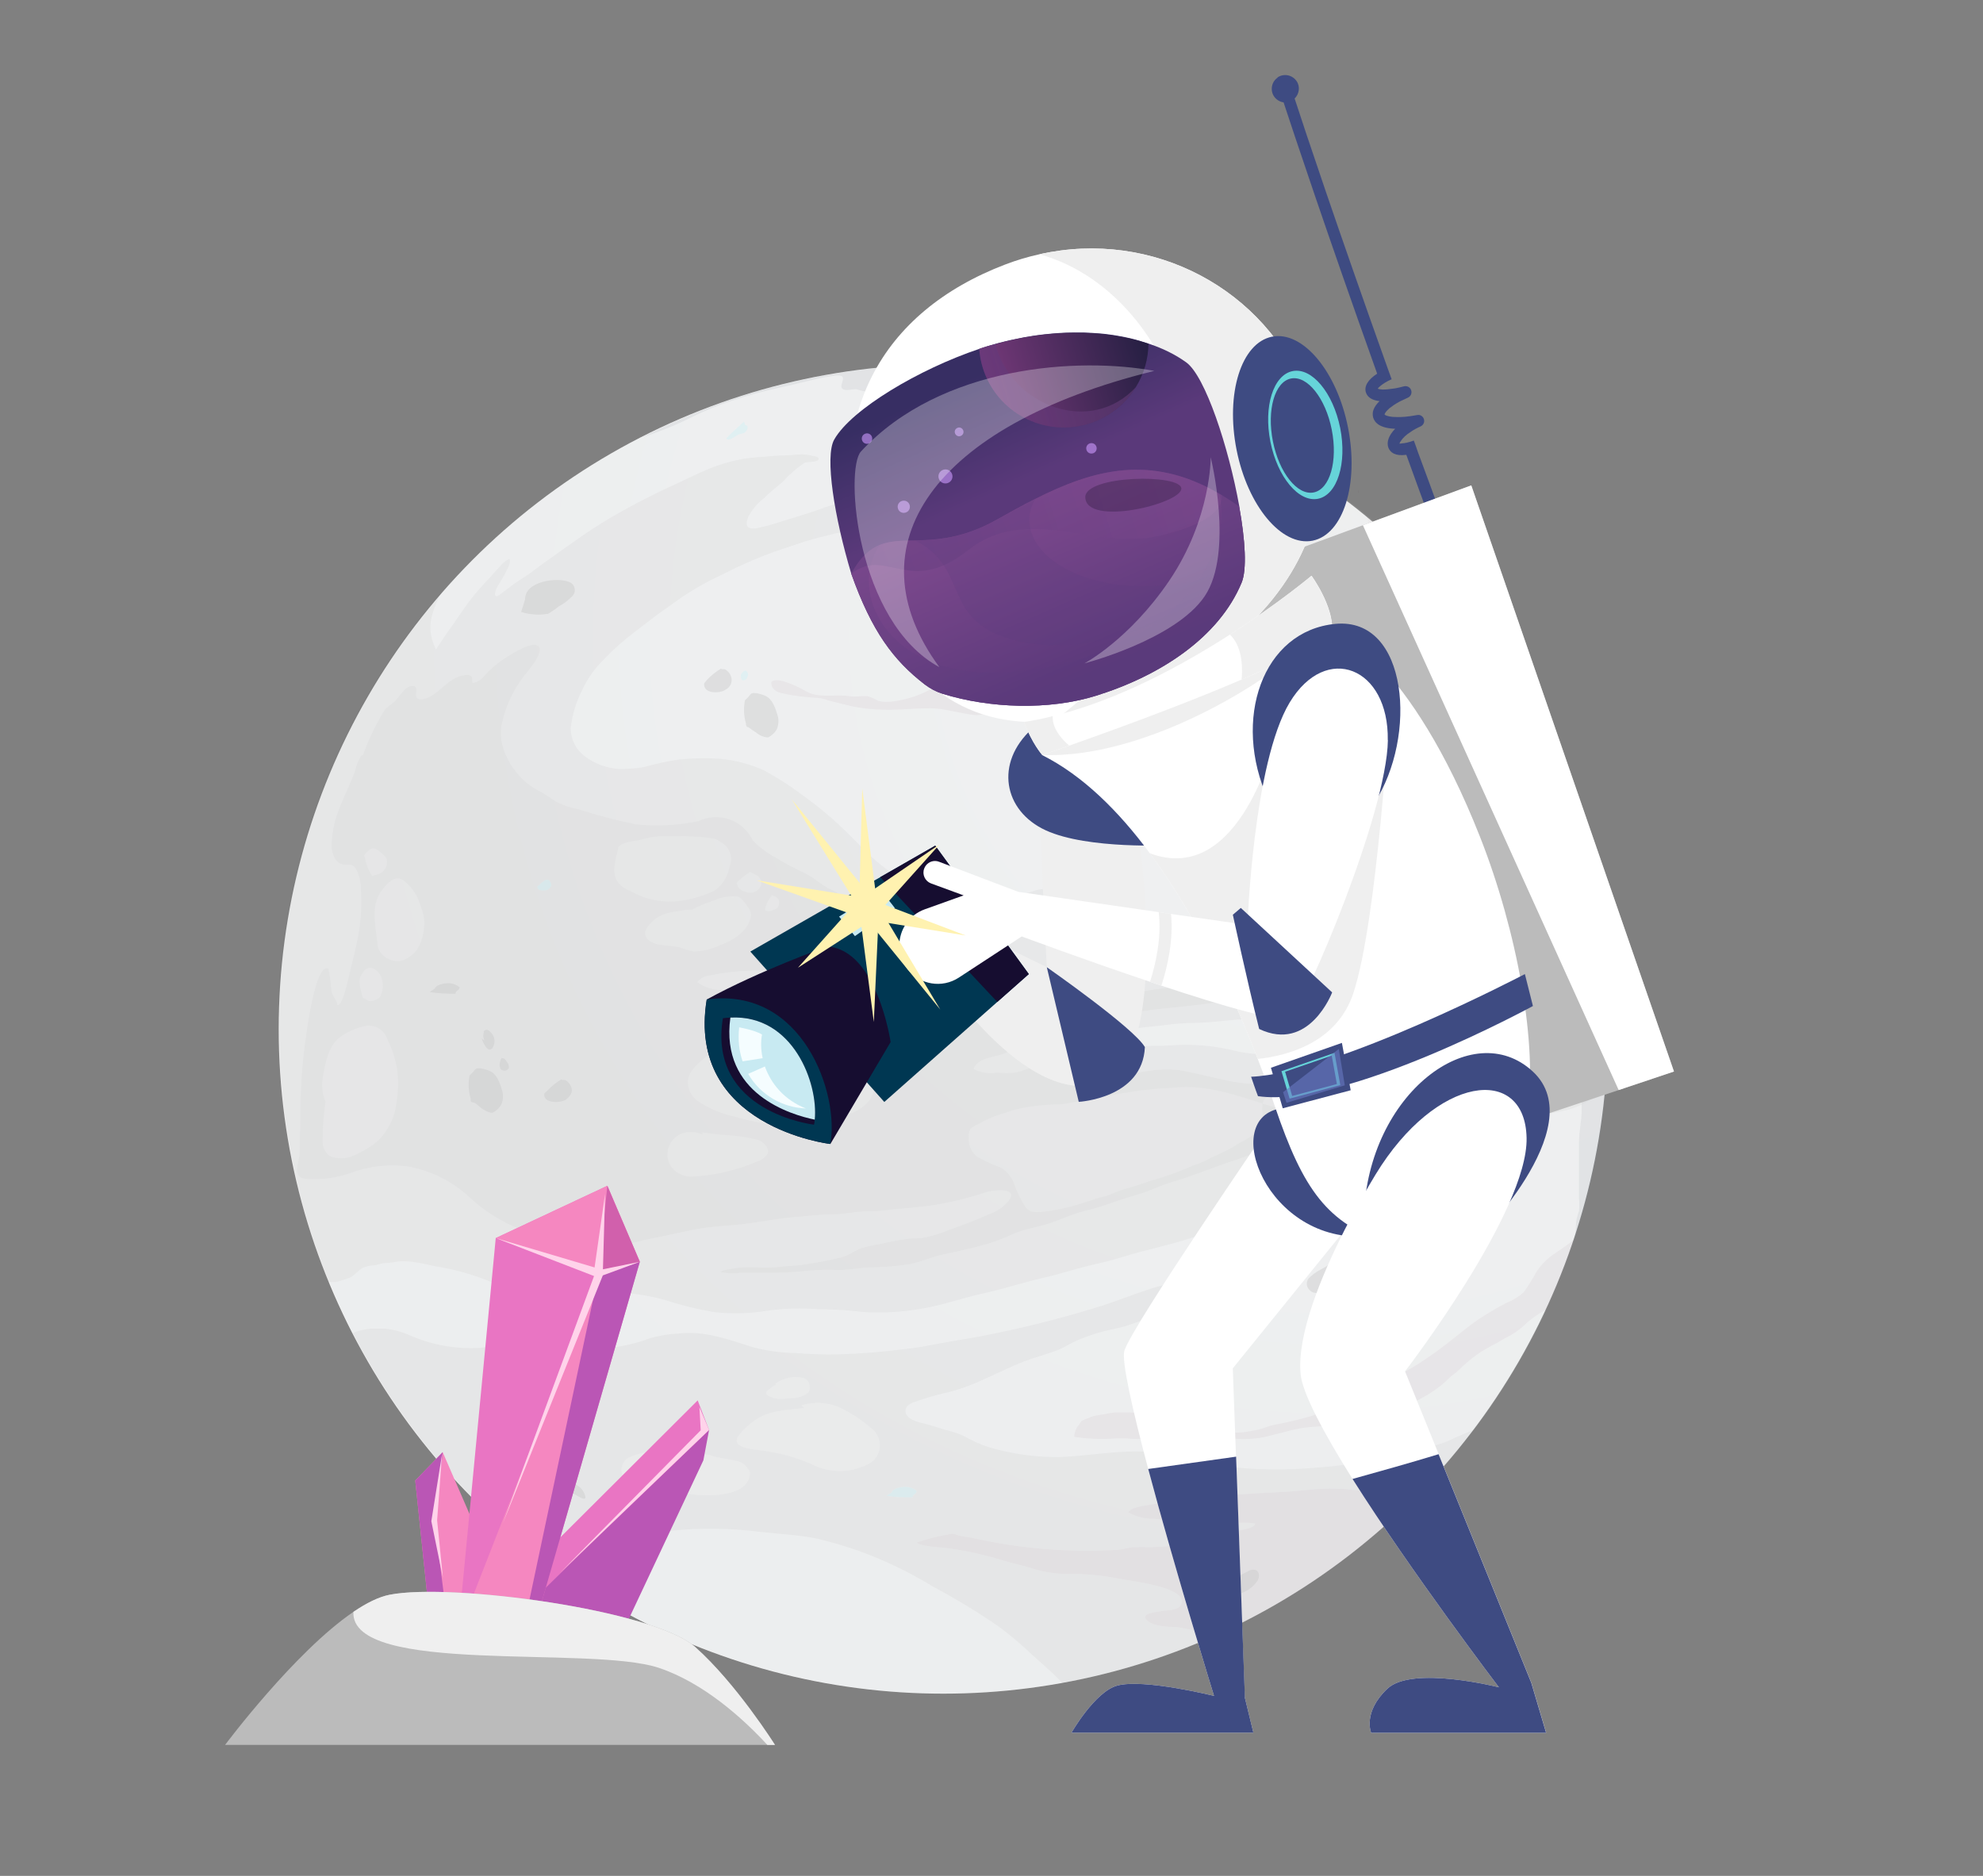 <svg width="185" height="175" viewBox="0 0 185 175" fill="none" xmlns="http://www.w3.org/2000/svg">
<rect x="0" y="0" width="185" height="175" fill="#808080" stroke="none"/>
<circle opacity="0.9" cx="88" cy="96" r="62" fill="white"/>
<g opacity="0.2">
<path style="mix-blend-mode:screen" opacity="0.5" d="M150.061 95.99C150.061 97.44 150.011 98.88 149.901 100.3C149.559 105.512 148.55 110.658 146.9 115.613C146.885 115.671 146.865 115.728 146.84 115.783C144.698 122.113 141.55 128.057 137.519 133.386C131.191 141.757 122.842 148.384 113.255 152.649C108.736 154.673 103.987 156.134 99.112 157C95.482 157.656 91.8 157.991 88.111 158C76.704 158.003 65.518 154.864 55.778 148.927C46.039 142.99 38.124 134.485 32.901 124.344C32.121 122.814 31.391 121.234 30.741 119.624C27.65 112.135 26.066 104.111 26.08 96.01C26.08 95.46 26.08 94.93 26.08 94.369C26.08 93.809 26.08 93.489 26.08 93.059C26.08 92.839 26.08 92.599 26.08 92.379C26.134 91.419 26.213 90.469 26.32 89.529C26.32 88.989 26.44 88.438 26.5 87.898C26.56 87.358 26.65 86.898 26.73 86.368C26.81 85.838 26.9 85.368 27 84.788C27.15 83.918 27.33 83.078 27.53 82.227C27.64 81.687 27.78 81.167 27.91 80.627C28.384 78.787 28.934 76.98 29.561 75.206C29.651 74.946 29.741 74.696 29.841 74.446C29.941 74.196 30.091 73.786 30.221 73.446C30.351 73.106 30.601 72.446 30.791 72.016C30.981 71.586 31.191 71.086 31.401 70.626C32.645 67.855 34.093 65.181 35.732 62.624C35.912 62.334 36.102 62.044 36.302 61.764C36.502 61.484 36.792 61.004 37.062 60.634C38.34 58.786 39.723 57.013 41.203 55.323C46.399 49.358 52.686 44.439 59.726 40.831C65.216 38.003 71.104 36.027 77.189 34.97C80.739 34.35 84.336 34.039 87.94 34.039C97.246 34.02 106.435 36.113 114.815 40.16C116.035 40.74 117.235 41.351 118.406 42.021L118.766 42.221L118.906 42.301C126.383 46.627 132.878 52.462 137.979 59.434C141.685 64.421 144.627 69.932 146.71 75.786L146.92 76.376C146.99 76.576 147.06 76.787 147.12 76.987C148.38 80.915 149.247 84.959 149.711 89.058C149.831 90.189 149.931 91.329 149.981 92.489C150.031 93.649 150.061 94.809 150.061 95.99Z" fill="url(#paint0_radial_972_17474)"/>
<g style="mix-blend-mode:multiply" opacity="0.2">
<path d="M150.061 95.99C150.061 97.44 150.011 98.88 149.901 100.301C149.738 100.996 149.393 101.634 148.901 102.151C147.993 102.934 146.891 103.456 145.71 103.661C144.01 104.041 142.229 104.211 140.499 104.461C138.388 104.737 136.308 105.216 134.288 105.892C130.457 107.192 126.715 108.742 123.086 110.532C119.27 112.44 115.327 114.081 111.284 115.443C109.124 116.153 106.874 116.593 104.693 117.273C103.693 117.594 102.633 117.834 101.603 118.074C100.162 118.424 98.792 118.884 97.372 119.204C95.532 119.624 93.761 120.204 91.921 120.624C89.851 121.054 87.81 121.824 85.72 122.134C84.068 122.409 82.391 122.503 80.719 122.414C79.989 122.354 79.269 122.254 78.549 122.214C77.549 122.144 76.549 122.164 75.618 122.094C74.215 122.024 72.807 122.095 71.418 122.304C69.845 122.546 68.249 122.583 66.667 122.414C65.127 122.159 63.61 121.788 62.126 121.304C60.555 120.851 58.93 120.609 57.295 120.584C56.665 120.584 56.035 120.704 55.415 120.754C54.795 120.804 54.105 120.844 53.415 120.914C52.434 121.009 51.445 121.009 50.464 120.914C48.928 120.745 47.428 120.33 46.023 119.684C44.462 119.018 42.832 118.529 41.163 118.224C39.672 117.994 38.162 117.434 36.662 117.764C36.413 117.802 36.163 117.826 35.912 117.834C35.582 117.834 35.272 118.004 34.912 118.044C34.517 118.051 34.128 118.143 33.771 118.314C33.596 118.439 33.429 118.576 33.271 118.724C33.116 118.874 32.949 119.011 32.771 119.134C32.489 119.258 32.198 119.362 31.901 119.444C31.507 119.598 31.08 119.649 30.661 119.594C27.57 112.106 25.986 104.081 26 95.98C26 95.43 26 94.9 26 94.34C26 93.78 26 93.46 26 93.029C26 92.809 26 92.569 26 92.349C26.053 91.389 26.133 90.439 26.24 89.499C26.24 88.959 26.36 88.409 26.42 87.869C26.48 87.329 26.57 86.868 26.65 86.338C26.73 85.808 26.82 85.338 26.92 84.758C27.07 83.888 27.25 83.048 27.45 82.198C27.56 81.658 27.7 81.138 27.83 80.597C28.304 78.757 28.854 76.95 29.481 75.177C29.571 74.916 29.661 74.666 29.761 74.416C29.861 74.166 30.011 73.756 30.141 73.416C30.271 73.076 30.521 72.416 30.711 71.986C30.901 71.556 31.111 71.056 31.321 70.596C32.565 67.825 34.013 65.151 35.652 62.594C35.832 62.304 36.022 62.014 36.222 61.734C36.422 61.454 36.712 60.974 36.982 60.604C38.26 58.757 39.642 56.983 41.123 55.293C40.593 56.533 39.922 57.874 40.233 59.294C40.312 59.684 40.436 60.063 40.602 60.424C40.632 60.475 40.655 60.528 40.672 60.584C41.183 59.824 41.673 59.044 42.233 58.294C42.923 57.294 43.583 56.293 44.333 55.393C45.083 54.493 45.693 53.903 46.334 53.163C46.574 52.913 47.164 52.163 47.554 52.163C47.684 52.583 47.294 53.163 47.124 53.513C46.874 54.053 46.464 54.513 46.254 55.073C46.194 55.273 46.083 55.633 46.373 55.623C46.491 55.557 46.605 55.483 46.714 55.403C47.054 55.163 47.364 54.893 47.714 54.643C48.194 54.273 48.714 53.973 49.204 53.643C49.694 53.313 50.514 52.643 51.204 52.183C53.005 50.903 54.825 49.562 56.725 48.432C58.731 47.25 60.797 46.175 62.916 45.212C64.026 44.701 65.117 44.151 66.257 43.681C67.12 43.342 68.01 43.075 68.917 42.881C69.68 42.735 70.452 42.644 71.228 42.611C71.868 42.551 72.508 42.481 73.158 42.481C73.808 42.481 74.268 42.381 74.838 42.381C75.176 42.394 75.512 42.444 75.838 42.531C75.928 42.531 76.269 42.591 76.338 42.691C76.638 43.161 75.288 43.071 75.088 43.161C74.331 43.663 73.641 44.262 73.038 44.941C72.458 45.452 71.858 45.892 71.308 46.452C70.698 46.918 70.193 47.507 69.827 48.182C69.727 48.442 69.577 48.822 69.727 49.082C69.877 49.342 70.317 49.322 70.608 49.272C71.461 49.088 72.302 48.854 73.128 48.572C74.178 48.242 75.248 47.942 76.278 47.572C77.166 47.216 78.093 46.964 79.039 46.822C80.039 46.702 80.929 46.512 81.879 46.392C82.428 46.302 82.983 46.252 83.54 46.242C84.02 46.242 84.45 46.102 84.92 46.112C85.78 46.112 85.14 47.042 84.72 47.292C83.396 48.199 81.929 48.875 80.379 49.292C78.577 49.59 76.797 50.005 75.048 50.532C73.828 50.962 72.568 51.333 71.358 51.803C70.698 52.063 70.057 52.343 69.417 52.623C68.497 53.013 67.627 53.513 66.707 53.923C65.302 54.614 63.963 55.43 62.706 56.363C61.496 57.173 60.366 58.084 59.206 58.964C58.181 59.739 57.222 60.595 56.335 61.524C55.502 62.335 54.824 63.29 54.335 64.345C53.753 65.471 53.383 66.695 53.245 67.955C53.248 68.456 53.368 68.95 53.593 69.397C53.819 69.845 54.144 70.234 54.545 70.536C55.453 71.23 56.545 71.644 57.685 71.726C58.472 71.743 59.259 71.689 60.036 71.566C61.138 71.249 62.261 71.009 63.396 70.846C64.633 70.722 65.877 70.699 67.117 70.776C68.535 70.907 69.923 71.265 71.228 71.836C72.482 72.509 73.682 73.278 74.818 74.136C76.428 75.275 77.934 76.554 79.319 77.957C80.109 78.707 80.799 79.537 81.639 80.217C82.279 80.768 82.947 81.285 83.64 81.768C85.249 82.816 87.03 83.574 88.901 84.008C90.398 84.473 91.99 84.542 93.521 84.208C94.632 83.898 95.622 83.318 96.732 83.028C97.409 82.868 98.115 82.868 98.792 83.028C99.835 83.243 100.898 83.344 101.963 83.328C102.503 83.328 103.033 83.248 103.583 83.208C104.128 83.188 104.672 83.259 105.193 83.418C105.573 83.508 106.123 83.738 105.643 84.148C105.163 84.558 104.003 84.448 103.343 84.448C102.178 84.405 101.011 84.451 99.852 84.588C99.442 84.658 98.242 84.828 98.162 85.378C98.062 86.088 99.802 86.058 100.162 86.008C101.223 85.858 102.293 85.768 103.353 85.688C104.665 85.701 105.973 85.825 107.264 86.058C108.564 86.188 109.824 86.588 111.134 86.668C111.695 86.666 112.254 86.589 112.795 86.438C113.68 86.243 114.554 86.003 115.415 85.718C116.865 85.268 118.265 84.718 119.746 84.428C121.029 84.158 122.354 84.158 123.636 84.428C124.266 84.548 124.927 84.638 125.567 84.728C126.207 84.818 126.857 84.788 127.487 84.868C129.328 84.943 131.16 84.562 132.818 83.758C134.713 82.797 136.656 81.932 138.639 81.168C139.94 80.772 141.282 80.527 142.639 80.437C142.964 80.346 143.303 80.312 143.64 80.337C143.81 80.337 143.94 80.497 144.1 80.537C144.52 80.667 144.6 80.377 144.74 80.057C144.917 79.77 145.071 79.469 145.2 79.157C145.29 78.847 145.37 78.517 145.48 78.157C145.59 77.797 145.58 77.417 145.71 77.047C145.8 76.847 146.37 75.827 146.6 75.797C146.75 75.847 146.76 76.167 146.77 76.387C146.78 76.607 146.77 76.507 146.77 76.547C146.789 76.71 146.851 76.865 146.95 76.997C148.267 80.916 149.191 84.957 149.711 89.059C149.231 88.909 148.71 88.749 148.29 88.629C147.59 88.449 146.87 88.369 146.16 88.239C145.45 88.109 144.86 87.949 144.21 87.869C142.808 87.775 141.403 88.012 140.109 88.559C139.463 88.781 138.834 89.052 138.229 89.369C137.659 89.669 137.089 89.969 136.498 90.229C135.908 90.489 135.268 90.739 134.618 90.969C133.618 91.299 132.758 91.789 131.788 92.139C130.287 92.659 128.787 93.43 127.297 93.8C125.896 94.196 124.458 94.451 123.006 94.56C121.746 94.64 120.466 94.3 119.196 94.47C118.696 94.54 118.195 94.71 117.725 94.8C117.311 94.918 116.89 95.011 116.465 95.08C115.785 95.08 115.125 95.14 114.465 95.21C113.345 95.33 112.244 95.43 111.124 95.44C110.288 95.456 109.453 95.523 108.624 95.64C107.844 95.75 107.074 95.78 106.293 95.9C105.527 96.002 104.779 96.214 104.073 96.53C103.883 96.62 103.383 96.85 103.423 97.12C103.463 97.39 103.723 97.44 103.883 97.5C104.431 97.678 105.01 97.743 105.583 97.69C106.069 97.683 106.553 97.647 107.034 97.58C107.704 97.52 108.374 97.58 109.034 97.53C111.162 97.351 113.306 97.53 115.375 98.06C116.664 98.355 117.995 98.416 119.306 98.24C121.116 97.98 122.846 97.41 124.647 97.12C127.807 96.61 130.968 96.02 134.088 95.39C135.598 95.1 137.039 94.59 138.549 94.33L140.549 93.95C141.469 93.76 142.419 93.72 143.35 93.59C144.74 93.4 146.07 92.909 147.46 92.739C148.31 92.629 149.151 92.529 149.991 92.489C150.021 93.64 150.061 94.81 150.061 95.99Z" fill="#312C2F"/>
</g>
<g style="mix-blend-mode:multiply" opacity="0.2">
<path d="M137.51 133.397C128.131 145.816 114.418 154.246 99.103 157.011C99.089 156.98 99.069 156.953 99.043 156.931C98.203 156.051 97.283 155.271 96.373 154.45C95.385 153.508 94.343 152.623 93.252 151.8C91.263 150.425 89.196 149.166 87.061 148.029C84.87 146.685 82.547 145.566 80.13 144.689C78.803 144.22 77.451 143.826 76.079 143.509C74.379 143.179 72.619 143.108 70.899 142.908C65.445 142.213 59.906 142.763 54.696 144.519C53.617 144.873 52.564 145.305 51.545 145.809L51.325 145.929C43.608 140.245 37.304 132.86 32.902 124.345C33.447 124.13 34.019 123.995 34.603 123.945C35.063 123.945 35.523 123.945 35.983 123.945C36.799 124.046 37.596 124.272 38.343 124.615C40.367 125.483 42.566 125.867 44.764 125.736C45.321 125.684 45.872 125.59 46.415 125.456C46.925 125.316 47.415 125.055 47.925 124.965C48.663 124.9 49.407 124.9 50.145 124.965C50.736 125.028 51.321 125.135 51.895 125.286C52.426 125.376 52.966 125.416 53.506 125.516C54.06 125.666 54.625 125.773 55.196 125.836C57.058 125.829 58.904 125.49 60.647 124.835C61.533 124.583 62.447 124.435 63.367 124.395C65.758 124.125 67.998 124.965 70.249 125.676C71.523 126.01 72.832 126.192 74.149 126.216C75.496 126.329 76.848 126.372 78.2 126.346C80.281 126.284 82.357 126.117 84.421 125.846C85.251 125.756 86.081 125.636 86.891 125.466C88.422 125.166 89.962 124.945 91.492 124.655C95.262 123.931 98.989 122.996 102.654 121.855C104.254 121.345 105.814 120.705 107.425 120.195C108.082 119.991 108.749 119.824 109.425 119.695C110.075 119.486 110.775 119.486 111.425 119.695C111.525 119.725 111.616 119.776 111.694 119.845C111.772 119.914 111.833 119.999 111.875 120.094C111.917 120.189 111.938 120.291 111.936 120.395C111.934 120.499 111.91 120.601 111.865 120.695C111.655 121.125 110.965 121.475 110.585 121.695C110.003 121.991 109.389 122.219 108.755 122.375C107.585 122.775 106.425 123.245 105.254 123.635C104.544 123.875 103.814 123.995 103.094 124.165C102.256 124.383 101.434 124.657 100.634 124.985C99.924 125.266 99.323 125.716 98.583 125.986C97.583 126.356 96.583 126.626 95.583 126.986C93.062 127.986 90.702 129.426 88.022 129.986C87.161 130.189 86.313 130.439 85.481 130.736C85.101 130.856 84.481 131.076 84.481 131.607C84.481 132.407 85.641 132.667 86.201 132.797C87.081 133.007 87.921 133.337 88.802 133.547C89.388 133.708 89.949 133.947 90.472 134.257C91.257 134.67 92.09 134.986 92.952 135.197C94.875 135.699 96.856 135.944 98.843 135.927C101.594 135.817 104.304 135.267 107.065 135.427C108.24 135.528 109.403 135.746 110.535 136.077C111.645 136.367 112.756 136.557 113.896 136.737C116.854 137.129 119.847 137.186 122.817 136.907C124.925 136.756 127.02 136.466 129.088 136.037C130.538 135.861 131.963 135.526 133.339 135.037C133.969 134.777 134.629 134.647 135.259 134.347C135.639 134.157 135.979 134.007 136.37 133.847C136.741 133.675 137.121 133.525 137.51 133.397Z" fill="#282527"/>
</g>
<g style="mix-blend-mode:multiply" opacity="0.2">
<path d="M146.889 115.622C146.138 117.853 145.263 120.04 144.268 122.173L144.118 122.253C143.384 122.64 142.71 123.132 142.118 123.714C141.64 124.142 141.105 124.502 140.528 124.784C140.148 124.974 139.808 125.224 139.427 125.404C139.047 125.584 138.617 125.864 138.217 126.084C137.582 126.503 136.983 126.975 136.427 127.494C136.217 127.674 136.037 127.884 135.817 128.064C135.597 128.244 135.467 128.314 135.307 128.464C134.977 128.764 134.667 129.084 134.307 129.354C133.565 129.923 132.763 130.409 131.916 130.805C131.365 131.048 130.797 131.248 130.216 131.405C129.566 131.605 128.936 131.775 128.296 131.925C127.655 132.075 127.035 132.305 126.405 132.505C125.715 132.711 125.009 132.862 124.295 132.955C123.175 133.115 122.055 133.075 120.944 133.325C120.364 133.435 119.804 133.625 119.214 133.755C118.624 133.885 118.094 134.065 117.514 134.145C116.519 134.289 115.508 134.289 114.513 134.145C114.181 134.107 113.847 134.087 113.513 134.085C113.293 134.085 113.073 134.025 112.843 134.025L112.453 134.025C111.516 133.91 110.569 133.91 109.632 134.025C108.682 134.115 107.722 134.165 106.782 134.215C106.32 134.261 105.854 134.261 105.392 134.215C104.849 134.17 104.304 134.17 103.762 134.215C102.575 134.279 101.386 134.222 100.211 134.045C100.225 133.605 100.4 133.186 100.701 132.865C100.791 132.725 100.801 132.615 100.961 132.525C101.146 132.426 101.34 132.346 101.541 132.285C101.676 132.216 101.817 132.159 101.961 132.115C102.291 132.036 102.625 131.976 102.961 131.935C103.32 131.849 103.684 131.789 104.052 131.755C104.472 131.755 104.902 131.755 105.322 131.755L106.402 131.815C107.077 131.858 107.747 131.965 108.402 132.135C109.042 132.315 109.693 132.525 110.403 132.685C112.453 133.175 114.513 133.955 116.634 133.505C116.904 133.445 117.144 133.425 117.394 133.355C117.874 133.255 118.294 133.045 118.764 132.935C119.978 132.716 121.18 132.432 122.365 132.085C122.903 131.904 123.43 131.694 123.945 131.455C124.435 131.205 124.865 130.875 125.365 130.655C125.865 130.435 126.365 130.165 126.855 129.945L128.296 129.314C129.444 128.813 130.566 128.252 131.656 127.634C132.674 127.025 133.656 126.357 134.597 125.634C135.727 124.804 136.777 123.864 137.937 123.073C138.769 122.521 139.631 122.013 140.518 121.553C141.116 121.319 141.668 120.98 142.148 120.553C142.583 119.95 142.977 119.319 143.328 118.663C143.746 118.018 144.287 117.461 144.918 117.022C145.218 116.802 145.548 116.612 145.849 116.382C146.149 116.152 146.539 115.902 146.889 115.622Z" fill="#470024"/>
</g>
<g style="mix-blend-mode:multiply" opacity="0.2">
<path d="M126.708 45.641C126.708 45.731 126.758 45.841 126.788 45.941C126.708 46.011 126.648 45.961 126.708 45.641Z" fill="#470024"/>
</g>
<g style="mix-blend-mode:multiply" opacity="0.2">
<path d="M142.442 66.235C141.14 67.505 139.614 68.523 137.941 69.236C135.62 70.236 133.06 69.946 130.63 70.236C130.17 70.286 129.819 70.526 129.379 70.586C128.939 70.646 128.489 70.506 128.059 70.586C127.011 70.769 125.952 70.886 124.889 70.936C123.408 70.936 122.078 71.276 120.598 71.276C119.118 71.276 117.097 71.666 115.807 71.206C115.937 70.566 117.807 70.266 118.418 70.026C119.612 69.542 120.889 69.294 122.178 69.296C122.938 69.296 123.578 69.006 124.329 68.936C125.079 68.866 125.639 69.016 126.329 68.886C127.019 68.756 128.979 68.346 128.769 67.285C128.562 66.917 128.302 66.58 127.999 66.285C127.635 65.997 127.206 65.801 126.749 65.715C125.919 65.535 125.369 65.595 126.169 64.715C126.689 64.145 127.279 63.205 126.089 62.935C125.185 62.877 124.278 63.01 123.428 63.325C122.984 63.317 122.54 63.333 122.098 63.375C121.668 63.475 121.218 63.775 120.788 63.885C120.358 63.995 119.678 63.885 119.108 64.045C118.542 64.188 117.961 64.266 117.377 64.275C115.147 64.345 112.817 65.735 110.576 65.215L107.856 64.605C106.506 64.315 104.925 64.795 103.615 64.965C101.925 65.185 100.245 65.355 98.534 65.615C97.534 65.775 96.314 66.265 95.344 65.885C95.724 65.485 96.674 65.435 97.194 65.285C98.614 64.925 100.095 64.645 101.525 64.375C102.955 64.105 104.675 63.885 106.226 63.705C107.226 63.565 108.306 63.765 109.296 63.595C112.148 63.224 114.949 62.537 117.647 61.544C120.198 60.544 122.138 58.274 124.099 56.334C125.229 55.397 126.178 54.262 126.899 52.983C127.198 52.227 127.455 51.456 127.669 50.673C127.837 49.856 127.781 49.01 127.509 48.222C133.589 53.22 138.658 59.334 142.442 66.235Z" fill="#470024"/>
</g>
<g style="mix-blend-mode:multiply" opacity="0.2">
<path d="M33.853 70.446C34.388 68.949 35.082 67.514 35.923 66.165C36.188 65.914 36.472 65.683 36.773 65.475C37.203 65.095 37.773 63.985 38.474 63.975C39.344 63.975 38.264 65.305 39.324 65.235C40.384 65.165 41.274 63.985 42.124 63.455C42.588 63.139 43.133 62.965 43.694 62.955C44.164 63.085 44.004 63.235 44.084 63.705C44.477 63.652 44.834 63.452 45.085 63.145C45.747 62.397 46.515 61.75 47.365 61.224C47.815 60.974 49.655 59.744 50.245 60.284C50.836 60.824 49.135 62.765 48.915 63.035C47.903 64.343 47.192 65.86 46.835 67.475C46.275 69.876 48.155 72.706 50.215 73.736C50.745 73.996 51.216 74.356 51.696 74.667C52.392 75.068 53.154 75.343 53.946 75.477C55.717 76.055 57.52 76.53 59.347 76.897C61.288 77.093 63.248 76.992 65.158 76.597C65.61 76.379 66.101 76.253 66.602 76.226C67.103 76.199 67.604 76.272 68.077 76.441C68.549 76.609 68.984 76.87 69.355 77.207C69.726 77.545 70.026 77.953 70.239 78.407C70.879 79.055 71.615 79.601 72.419 80.028C73.359 80.648 74.419 81.088 75.42 81.638C76.05 81.998 76.59 82.468 77.21 82.828C77.82 83.082 78.392 83.418 78.91 83.828C79.344 84.153 79.701 84.568 79.959 85.045C80.216 85.521 80.367 86.048 80.4 86.589C80.4 87.289 79.84 87.349 79.48 87.879C80.32 88.519 81.411 88.609 82.241 89.189C82.501 89.359 83.241 89.669 83.111 90.059C82.931 90.699 81.111 90.559 80.781 90.559C77.18 90.559 73.569 90.449 69.979 90.559C68.714 90.594 67.455 90.745 66.218 91.009C65.992 91.025 65.771 91.088 65.571 91.195C65.371 91.302 65.196 91.45 65.058 91.629C65.691 92.077 66.443 92.325 67.218 92.34C69.059 92.57 70.869 93.04 72.709 93.34C74.549 93.64 76.01 94.34 77.71 94.79C78.4 94.95 79.07 95.19 79.76 95.35C80.667 95.496 81.583 95.583 82.501 95.61C86.231 95.95 90.002 95.08 93.753 95.09C95.153 95.107 96.553 95.034 97.943 94.87C99.179 94.702 100.391 94.389 101.554 93.94C102.274 93.69 103.014 93.58 103.744 93.36C104.475 93.14 105.185 92.83 105.935 92.65C107.244 92.319 108.586 92.138 109.935 92.109C111.136 92.109 112.286 92.43 113.486 92.34C115.396 92.189 117.077 91.419 118.947 91.169C122.352 90.688 125.684 89.788 128.869 88.489C130.128 88.043 131.438 87.757 132.769 87.639C133.139 87.589 133.459 87.409 133.829 87.369C134.162 87.39 134.496 87.39 134.83 87.369C135.516 87.16 136.164 86.842 136.75 86.428C137.587 85.803 138.466 85.235 139.38 84.728C140.38 84.308 141.471 84.088 142.491 83.728C142.891 83.598 143.281 83.408 143.681 83.288C144.081 83.168 144.371 83.228 144.581 83.028C143.811 83.542 142.958 83.921 142.061 84.148C141.19 84.477 140.369 84.925 139.62 85.478C139.21 85.909 138.758 86.298 138.27 86.639C137.226 87.469 136.067 88.142 134.83 88.639C132.759 89.199 130.779 90.079 128.689 90.639C126.598 91.199 124.418 91.519 122.307 91.98C117.818 92.944 113.276 93.645 108.705 94.08C106.878 94.252 105.066 94.559 103.284 95C102.584 95.18 102.044 95.59 101.334 95.76C100.464 95.97 99.644 96.28 98.793 96.56C97.063 97.15 95.333 97.64 93.623 98.311C92.743 98.661 91.182 98.661 90.842 99.731C91.524 100.067 92.294 100.179 93.043 100.051C93.618 100.106 94.197 100.106 94.773 100.051C95.459 99.87 96.129 99.629 96.773 99.331C97.403 99.051 97.993 98.811 98.644 98.581C99.294 98.35 99.554 98.061 100.254 98.07C100.651 98.113 101.052 98.096 101.444 98.02C101.784 97.92 101.984 97.71 102.444 97.87C102.284 98.231 101.514 98.521 101.164 98.701C100.814 98.881 100.224 98.961 99.784 99.371C99.344 99.781 99.104 100.051 99.784 100.371C100.665 100.637 101.595 100.698 102.504 100.551C105.195 100.481 107.775 99.361 110.505 99.911C112.036 100.221 113.506 100.601 115.056 100.911C116.905 101.207 118.786 101.255 120.647 101.051C122.497 100.831 124.288 100.271 126.148 100.101C127.148 100.001 128.148 99.721 129.149 99.541C130.439 99.291 131.739 99.091 133.029 98.851C134.64 98.561 136.26 98.171 137.87 97.91C139.11 97.7 140.37 97.63 141.611 97.42C142 97.352 142.396 97.329 142.791 97.35C143.231 97.35 143.081 97.48 143.381 97.55C143.787 97.643 144.184 97.767 144.571 97.921C144.951 98.081 145.711 98.02 145.791 98.541C143.031 100.481 139.15 100.691 136 101.541C133.859 102.141 131.769 102.871 129.659 103.541C127.148 104.332 124.658 105.032 122.117 105.832C119.577 106.632 117.437 107.492 115.116 108.272C113.176 108.912 111.316 109.692 109.355 110.272C108.355 110.553 107.445 111.033 106.455 111.343C105.465 111.653 104.524 111.913 103.564 112.273C102.752 112.561 101.924 112.805 101.084 113.003C99.984 113.283 99.014 113.753 97.953 114.113C96.893 114.473 95.733 114.623 94.673 115.053C93.844 115.446 92.988 115.78 92.112 116.053C90.702 116.434 89.302 116.764 87.882 117.054C86.882 117.284 85.881 117.744 84.881 117.934C83.743 118.113 82.593 118.213 81.441 118.234C80.35 118.234 79.32 118.484 78.21 118.484C77.28 118.439 76.347 118.459 75.42 118.544C73.909 118.713 72.388 118.776 70.869 118.734L69.139 118.734C68.496 118.82 67.844 118.799 67.208 118.674C67.288 118.464 68.299 118.364 68.648 118.294C69.312 118.208 69.982 118.188 70.649 118.234C71.349 118.267 72.051 118.25 72.749 118.184C73.539 118.064 74.379 118.094 75.17 117.934C76.325 117.776 77.47 117.552 78.6 117.264C79.27 117.064 79.77 116.644 80.41 116.414C80.949 116.26 81.497 116.143 82.051 116.063C82.915 115.851 83.79 115.684 84.671 115.563C85.171 115.493 85.671 115.563 86.181 115.453C86.971 115.301 87.742 115.066 88.482 114.753C89.812 114.293 91.032 113.813 92.312 113.253C93.008 113.01 93.627 112.586 94.103 112.023C95.003 110.753 92.862 111.023 92.192 111.163C90.383 111.776 88.522 112.225 86.632 112.503C85.791 112.573 84.991 112.703 84.151 112.753C83.091 112.813 82.151 113.023 81.041 113.013C79.93 113.003 79.1 113.223 78.11 113.273C76.72 113.273 75.34 113.443 73.949 113.563C72.389 113.703 70.859 114.023 69.319 114.203C68.158 114.343 67.008 114.373 65.848 114.533C64.148 114.773 62.508 115.223 60.847 115.533C59.907 115.713 58.977 115.993 58.047 116.163C57.044 116.287 56.028 116.23 55.046 115.993C53.366 115.713 51.686 115.593 50.045 115.173C47.734 114.548 45.61 113.371 43.854 111.743C42.211 110.193 40.142 109.17 37.913 108.802C36.147 108.59 34.355 108.81 32.693 109.442C31.407 109.884 30.049 110.074 28.692 110.002C27.072 109.912 27.932 108.532 27.962 107.452C28.032 104.652 27.962 101.851 28.252 99.061C28.342 98.121 29.252 89.669 30.642 90.369C30.774 91.03 30.868 91.698 30.922 92.37C30.982 92.94 31.442 93.24 31.492 93.77C31.902 93.77 32.292 92.109 32.373 91.769C32.682 90.459 33.033 89.169 33.303 87.849C33.661 86.207 33.779 84.523 33.653 82.848C33.655 82.208 33.493 81.578 33.183 81.018C32.883 80.598 32.682 80.678 32.182 80.668C31.322 80.668 30.942 79.667 30.932 78.937C30.951 77.646 31.227 76.371 31.742 75.187C32.193 74.067 32.743 72.986 33.153 71.826C33.203 71.406 33.693 70.256 33.853 70.446Z" fill="#262626"/>
</g>
<g style="mix-blend-mode:multiply" opacity="0.2">
<path d="M132.709 139.006C127.155 144.766 120.544 149.402 113.235 152.659C112.093 152.251 110.914 151.956 109.715 151.779C108.995 151.779 107.524 151.728 106.954 151.108C106.384 150.488 107.955 150.378 108.405 150.288C108.855 150.198 110.045 150.288 110.225 149.558C110.645 147.988 105.224 147.478 104.224 147.238C102.576 146.925 100.9 146.787 99.223 146.828C98.231 146.79 97.249 146.619 96.303 146.318C95.382 146.018 94.472 145.848 93.552 145.567C91.741 145.005 89.883 144.606 88.001 144.377C87.701 144.377 85.611 144.207 85.551 143.887C86.565 143.543 87.605 143.282 88.661 143.107C89.081 143.037 89.231 143.197 89.561 143.277C89.891 143.357 90.432 143.387 90.882 143.507C95.222 144.471 99.674 144.835 104.114 144.587C104.704 144.587 105.204 144.347 105.784 144.327C106.364 144.307 106.714 144.327 107.174 144.327C108.648 144.332 110.116 144.134 111.535 143.737C112.795 143.387 114.156 143.207 115.386 142.837C115.776 142.717 117.056 142.587 117.106 142.127C116.367 142.017 115.615 142.017 114.876 142.127C113.767 142.163 112.657 142.12 111.555 141.997C110.255 141.827 108.955 141.857 107.654 141.687C106.811 141.705 105.978 141.494 105.244 141.077C105.604 140.587 106.644 140.487 107.194 140.387C108.375 140.177 109.585 140.057 110.765 139.887C113.765 139.476 116.766 139.326 119.766 139.176C121.387 139.096 123.027 138.806 124.657 138.876C125.917 138.876 127.138 139.166 128.398 139.146C129.398 139.146 130.328 139.146 131.288 139.146C131.765 139.143 132.24 139.096 132.709 139.006Z" fill="#470024"/>
</g>
<g style="mix-blend-mode:soft-light" opacity="0.5">
<g style="mix-blend-mode:soft-light" opacity="0.5">
<path d="M57.695 79.028C57.515 80.028 57.035 81.188 57.555 82.148C57.835 82.584 58.255 82.912 58.745 83.078C60.07 83.858 61.604 84.207 63.136 84.078C64.359 83.939 65.552 83.601 66.667 83.078C67.394 82.556 67.89 81.77 68.047 80.888C68.215 80.504 68.245 80.075 68.132 79.672C68.019 79.269 67.77 78.917 67.427 78.677C67.207 78.567 67.017 78.387 66.787 78.297C66.42 78.203 66.045 78.142 65.666 78.117C64.836 78.032 64.001 78.002 63.166 78.027C62.586 78.027 62.016 78.027 61.436 78.027C60.923 78.065 60.416 78.162 59.926 78.317C59.156 78.517 58.195 78.477 57.695 79.028Z" fill="white"/>
</g>
<g style="mix-blend-mode:soft-light" opacity="0.5">
<path d="M68.697 82.389C69.088 81.99 69.525 81.637 69.998 81.339C70.287 81.569 70.758 81.619 70.908 81.989C70.997 82.132 71.034 82.301 71.014 82.468C70.994 82.636 70.918 82.791 70.798 82.909C70.676 83.05 70.52 83.157 70.344 83.218C70.169 83.279 69.98 83.294 69.797 83.259C69.417 83.169 68.867 82.999 68.797 82.539L68.697 82.389Z" fill="white"/>
</g>
<g style="mix-blend-mode:soft-light" opacity="0.5">
<path d="M64.579 84.868C65.154 84.546 65.76 84.285 66.389 84.088C66.709 84.008 66.979 83.828 67.309 83.757C67.621 83.683 67.939 83.64 68.259 83.627C68.679 83.627 68.879 83.558 69.179 83.878C69.401 84.107 69.598 84.359 69.769 84.628C69.89 84.761 69.976 84.922 70.02 85.096C70.064 85.271 70.064 85.453 70.019 85.628C69.891 86.11 69.635 86.549 69.279 86.898C68.713 87.451 68.029 87.868 67.279 88.118C66.475 88.516 65.595 88.735 64.698 88.758C64.274 88.664 63.856 88.54 63.448 88.388C62.808 88.228 62.148 88.228 61.508 88.118C60.868 88.008 59.978 87.608 60.238 86.778C60.472 86.345 60.801 85.972 61.202 85.686C61.602 85.4 62.063 85.209 62.548 85.128C62.918 85.048 63.288 85.008 63.668 84.938C63.969 84.887 64.274 84.864 64.579 84.868Z" fill="white"/>
</g>
<g style="mix-blend-mode:soft-light" opacity="0.5">
<path d="M72.037 83.508C71.684 83.91 71.448 84.401 71.357 84.929C71.517 84.929 71.597 85.009 71.748 85.009C71.859 84.992 71.967 84.958 72.067 84.909C72.358 84.799 72.568 84.759 72.648 84.439C72.678 84.338 72.689 84.232 72.678 84.127C72.668 84.023 72.637 83.921 72.588 83.828C72.394 83.669 72.164 83.559 71.918 83.508L72.037 83.508Z" fill="white"/>
</g>
<g style="mix-blend-mode:soft-light" opacity="0.5">
<path d="M78.878 96.811C76.748 96.481 74.601 96.271 72.447 96.181C70.016 96.237 67.674 97.107 65.796 98.651C65.036 99.301 64.166 99.951 64.176 101.051C64.199 101.413 64.311 101.764 64.501 102.072C64.691 102.381 64.954 102.638 65.266 102.822C66.287 103.475 67.419 103.936 68.607 104.182C69.751 104.521 70.922 104.762 72.107 104.902C73.2 105.032 74.305 105.032 75.398 104.902C76.537 104.713 77.657 104.429 78.748 104.052C79.672 103.864 80.505 103.366 81.109 102.642C81.429 102.154 81.606 101.585 81.619 101.001C81.619 99.791 81.719 98.631 80.819 97.711C80.581 97.428 80.284 97.2 79.949 97.045C79.613 96.889 79.248 96.809 78.878 96.811Z" fill="white"/>
</g>
<g style="mix-blend-mode:soft-light" opacity="0.5">
<path d="M84.35 96.94C84.516 97.474 84.781 97.972 85.13 98.41C85.4 98.15 86.13 98.3 86.44 98.3C86.753 98.29 87.065 98.25 87.37 98.18C87.89 98.09 88.58 98.03 88.58 97.37C88.58 96.549 87.66 96.43 87.03 96.439C86.16 96.439 85.25 96.26 84.6 96.94L84.35 96.94Z" fill="white"/>
</g>
<g style="mix-blend-mode:soft-light" opacity="0.5">
<path d="M65.445 105.642C66.275 105.762 67.086 105.852 67.906 105.912C68.728 105.952 69.545 106.07 70.346 106.262C70.576 106.285 70.797 106.359 70.994 106.479C71.191 106.598 71.36 106.76 71.486 106.952C71.626 107.203 71.726 107.353 71.606 107.633C71.358 108.01 70.975 108.278 70.536 108.383C69.918 108.66 69.28 108.887 68.626 109.063C67.267 109.47 65.862 109.705 64.445 109.763C64.076 109.759 63.713 109.665 63.388 109.491C63.062 109.317 62.783 109.067 62.575 108.763C62.397 108.48 62.292 108.157 62.272 107.823C62.251 107.489 62.314 107.156 62.455 106.852C62.622 106.481 62.893 106.166 63.236 105.945C63.578 105.725 63.978 105.61 64.385 105.612C64.684 105.605 64.981 105.649 65.265 105.742C65.455 105.832 65.805 105.852 65.445 105.642Z" fill="white"/>
</g>
<g style="mix-blend-mode:soft-light" opacity="0.5">
<path d="M30.371 102.782C30.185 104.017 30.098 105.264 30.111 106.513C30.104 106.768 30.159 107.021 30.27 107.251C30.381 107.481 30.547 107.68 30.752 107.833C31.358 108.085 32.032 108.121 32.662 107.933C33.431 107.635 34.16 107.242 34.832 106.763C35.278 106.437 35.66 106.034 35.962 105.573C36.498 104.82 36.842 103.948 36.962 103.032C37.141 101.992 37.174 100.931 37.062 99.882C36.913 98.882 36.606 97.914 36.152 97.011C36.033 96.588 35.765 96.222 35.398 95.981C35.03 95.741 34.587 95.641 34.152 95.701C33.374 95.862 32.632 96.164 31.962 96.591C31.504 96.882 31.131 97.289 30.881 97.771C30.66 98.219 30.495 98.693 30.391 99.181C30.278 99.588 30.195 100.003 30.141 100.422C29.978 101.214 30.058 102.037 30.371 102.782Z" fill="white"/>
</g>
<g style="mix-blend-mode:soft-light" opacity="0.5">
<path d="M33.853 93.08C33.733 92.51 33.383 91.679 33.643 91.079C33.693 90.979 33.793 90.839 33.853 90.739C33.903 90.634 33.975 90.541 34.065 90.467C34.155 90.392 34.26 90.339 34.373 90.309C34.973 90.219 35.503 90.829 35.613 91.309C35.773 91.854 35.723 92.44 35.473 92.95C35.273 93.25 34.473 93.6 34.223 93.25L33.853 93.08Z" fill="white"/>
</g>
<g style="mix-blend-mode:soft-light" opacity="0.5">
<path d="M35.223 88.108C35.093 86.498 34.513 84.568 35.593 83.108C35.953 82.618 36.533 81.867 37.234 81.957C37.654 82.017 38.064 82.497 38.334 82.797C38.737 83.276 39.034 83.835 39.204 84.438C39.417 84.941 39.548 85.474 39.594 86.018C39.585 86.652 39.474 87.28 39.264 87.878C39.121 88.272 38.894 88.63 38.599 88.927C38.303 89.224 37.947 89.454 37.554 89.599C37.282 89.669 36.998 89.678 36.723 89.625C36.448 89.571 36.188 89.456 35.963 89.289C35.761 89.159 35.589 88.986 35.461 88.781C35.333 88.577 35.252 88.348 35.223 88.108Z" fill="white"/>
</g>
<g style="mix-blend-mode:soft-light" opacity="0.5">
<path d="M34.103 80.267C34.215 80.797 34.436 81.298 34.753 81.737C34.913 81.607 35.133 81.627 35.313 81.547C35.552 81.453 35.758 81.289 35.903 81.077C35.995 80.941 36.057 80.787 36.085 80.624C36.113 80.462 36.105 80.296 36.063 80.137C35.963 79.837 35.463 79.487 35.213 79.297C34.683 78.907 34.363 79.377 33.973 79.767L34.103 80.267Z" fill="white"/>
</g>
<g style="mix-blend-mode:soft-light" opacity="0.5">
<path d="M91.193 104.901C91.856 104.518 92.556 104.203 93.283 103.961C93.723 103.861 94.143 103.681 94.573 103.551C95.658 103.278 96.767 103.114 97.884 103.061C98.504 103.011 99.094 103.061 99.704 102.911C100.164 102.831 100.594 102.751 101.054 102.691C102.395 102.511 103.705 102.121 105.055 101.941C105.695 101.851 106.365 101.701 107.055 101.661C107.475 101.661 107.875 101.541 108.286 101.541C109.056 101.541 109.826 101.421 110.606 101.411C113.606 101.411 116.207 102.511 118.987 103.311C119.617 103.491 120.268 103.641 120.908 103.761C121.787 104.018 122.708 104.099 123.618 104.001C124.538 103.771 124.238 102.851 123.618 102.421C122.908 101.964 122.071 101.743 121.228 101.791C120.745 101.751 120.26 101.751 119.777 101.791C119.057 101.911 117.887 102.161 117.777 103.031C117.742 103.33 117.742 103.632 117.777 103.931C117.797 104.131 117.797 104.332 117.777 104.531C117.531 105.254 117.025 105.86 116.357 106.231C116.037 106.422 115.727 106.532 115.417 106.752C115.059 106.989 114.685 107.199 114.297 107.382C113.706 107.682 113.096 107.932 112.516 108.252C112.117 108.439 111.706 108.6 111.286 108.732C110.158 109.236 108.999 109.667 107.815 110.022C106.875 110.262 105.985 110.662 105.035 110.882C104.497 111.053 103.97 111.253 103.455 111.482C103.205 111.577 102.947 111.65 102.685 111.702C102.265 111.782 101.904 111.972 101.484 112.072C100.035 112.58 98.531 112.916 97.004 113.073C96.344 113.073 95.944 113.073 95.583 112.463C95.235 111.898 94.94 111.302 94.703 110.682C94.509 109.984 94.073 109.378 93.473 108.972C92.715 108.68 91.974 108.346 91.253 107.972C90.958 107.762 90.723 107.479 90.571 107.151C90.418 106.824 90.353 106.462 90.383 106.101C90.346 105.835 90.398 105.564 90.533 105.331C90.721 105.144 90.945 104.998 91.193 104.901Z" fill="white"/>
</g>
<g style="mix-blend-mode:soft-light" opacity="0.5">
<path d="M123.537 101.34C124.061 101.257 124.574 101.116 125.067 100.92L125.317 100.83C125.544 100.81 125.771 100.81 125.998 100.83C126.258 100.83 126.718 100.76 126.938 100.95C127.318 101.29 126.938 101.66 126.648 101.95C126.436 102.081 126.202 102.172 125.958 102.22C125.858 102.22 125.747 102.22 125.647 102.22C125.547 102.22 125.407 102.36 125.277 102.37C125.118 102.334 124.961 102.287 124.807 102.23C124.644 102.206 124.485 102.155 124.337 102.08C124.067 101.9 124.117 101.52 123.907 101.36L123.537 101.34Z" fill="white"/>
</g>
<g style="mix-blend-mode:soft-light" opacity="0.5">
<path d="M75.028 131.347C73.368 131.587 71.798 131.537 70.418 132.507C69.883 132.884 69.402 133.331 68.987 133.838C67.987 135.028 70.198 135.198 70.988 135.298C72.601 135.49 74.177 135.914 75.669 136.558C76.948 137.228 78.432 137.396 79.829 137.028C80.759 136.708 81.54 136.518 81.94 135.548C82.1 135.126 82.114 134.662 81.978 134.232C81.841 133.802 81.564 133.43 81.189 133.177C80.307 132.422 79.328 131.786 78.279 131.287C77.173 130.819 75.937 130.755 74.788 131.107L75.028 131.347Z" fill="white"/>
</g>
<g style="mix-blend-mode:soft-light" opacity="0.5">
<path d="M72.428 129.166C72.101 129.342 71.798 129.56 71.528 129.816C71.494 129.869 71.482 129.934 71.496 129.996C71.509 130.057 71.546 130.111 71.598 130.146C71.999 130.395 72.467 130.517 72.939 130.496C73.258 130.496 73.549 130.426 73.859 130.416C74.39 130.427 74.911 130.262 75.339 129.946C75.559 129.796 75.529 129.506 75.509 129.256C75.501 129.111 75.453 128.972 75.37 128.853C75.287 128.735 75.172 128.642 75.039 128.586C74.583 128.463 74.106 128.444 73.642 128.531C73.178 128.618 72.739 128.807 72.358 129.086L72.428 129.166Z" fill="white"/>
</g>
<g style="mix-blend-mode:soft-light" opacity="0.5">
<path d="M64.638 135.777C65.08 135.704 65.53 135.681 65.978 135.707C66.208 135.707 66.438 135.847 66.668 135.897C67.328 136.047 67.998 136.137 68.668 136.287C69.066 136.352 69.424 136.566 69.668 136.887C69.868 137.137 70.008 137.277 69.948 137.617C69.738 138.967 68.178 139.297 67.048 139.437C66.152 139.529 65.248 139.505 64.358 139.367C63.357 139.227 62.357 139.137 61.427 138.927C60.737 138.787 60.037 138.647 59.357 138.457C58.899 138.401 58.483 138.168 58.196 137.807C58.096 137.653 58.031 137.479 58.004 137.297C57.977 137.115 57.99 136.93 58.041 136.753C58.092 136.577 58.181 136.413 58.301 136.274C58.421 136.135 58.569 136.023 58.736 135.947C59.839 135.461 61.056 135.298 62.247 135.477C62.677 135.477 63.087 135.607 63.527 135.617C63.894 135.691 64.265 135.745 64.638 135.777Z" fill="white"/>
</g>
</g>
<g style="mix-blend-mode:multiply" opacity="0.2">
<path d="M93.183 66.085C92.545 66.466 91.824 66.685 91.082 66.726C90.696 66.689 90.312 66.632 89.932 66.556L88.182 66.216C87.579 66.102 86.965 66.058 86.352 66.085C85.261 66.085 84.181 66.216 83.081 66.216C82.118 66.228 81.154 66.164 80.201 66.025C79.32 65.895 78.47 65.635 77.61 65.435C77.26 65.355 76.92 65.215 76.61 65.155C76.3 65.095 75.75 65.095 75.31 65.035C74.474 64.97 73.645 64.839 72.829 64.645C72.541 64.584 72.283 64.425 72.099 64.195C72.029 64.095 71.889 63.745 71.969 63.625C72.149 63.345 72.85 63.475 73.079 63.545C73.814 63.779 74.522 64.09 75.19 64.475C76.38 65.185 77.95 64.725 79.26 64.945C79.821 65.035 80.391 64.895 80.951 64.945C81.298 65.057 81.633 65.205 81.951 65.385C82.377 65.487 82.819 65.504 83.251 65.435C84.29 65.313 85.303 65.026 86.252 64.585C87.292 64.026 88.436 63.686 89.612 63.585C90.591 63.532 91.572 63.627 92.523 63.865C92.804 63.924 93.065 64.057 93.278 64.25C93.491 64.444 93.648 64.691 93.733 64.965C93.803 65.495 93.373 65.675 93.183 66.085Z" fill="#470024"/>
</g>
<g style="mix-blend-mode:multiply" opacity="0.2">
<path d="M89.29 46.811C89.733 46.811 90.175 46.851 90.611 46.931C90.251 46.965 89.894 47.019 89.541 47.091C89.305 47.147 89.063 47.177 88.82 47.181C88.61 47.181 87.54 47.281 87.94 46.931C88.34 46.581 88.981 46.811 89.29 46.811Z" fill="#470024"/>
</g>
<g style="mix-blend-mode:multiply" opacity="0.2">
<path d="M119.057 42.2L119.057 42.27C118.489 43.239 117.818 44.144 117.057 44.97C116.345 45.705 115.517 46.316 114.606 46.781C113.496 47.396 112.314 47.87 111.086 48.191C109.838 48.517 108.562 48.725 107.275 48.811C106.315 48.789 105.356 48.712 104.405 48.581C103.204 48.461 102.004 48.321 100.814 48.151L98.024 47.781C97.103 47.651 96.183 47.401 95.253 47.321C94.583 47.261 93.903 47.2 93.253 47.191C92.843 47.191 92.473 47.06 92.073 47.06C91.799 47.075 91.526 47.075 91.252 47.06L90.652 46.961C90.922 46.961 91.202 46.961 91.472 46.87C92.223 46.761 92.983 46.81 93.733 46.73C94.483 46.65 95.163 46.73 95.893 46.6C97.124 46.444 98.363 46.357 99.604 46.34C100.744 46.34 101.914 46.42 103.054 46.34C103.226 46.349 103.398 46.319 103.557 46.253C103.716 46.187 103.859 46.087 103.975 45.96C104.145 45.66 104.225 45.34 103.925 45.12C103.624 44.9 102.074 44.48 102.294 43.85C102.364 43.66 102.754 43.64 102.954 43.6C103.644 43.49 104.375 43.45 105.075 43.33C105.515 43.26 105.895 43.09 106.325 42.98C106.755 42.87 107.045 42.84 107.405 42.73C107.926 42.596 108.459 42.513 108.995 42.48C110.146 42.42 111.406 42.9 112.536 42.48C113.076 42.3 113.543 41.949 113.866 41.48C114.016 41.29 114.216 41.13 114.376 40.929C114.563 40.65 114.763 40.379 114.976 40.119C116.197 40.7 117.397 41.31 118.567 41.98C118.417 42.05 118.337 42.17 118.927 42.18L119.057 42.2Z" fill="#470024"/>
</g>
<g style="mix-blend-mode:multiply" opacity="0.2">
<path d="M118.434 45.442C117.58 46.356 116.635 47.181 115.613 47.902C114.656 48.464 113.652 48.943 112.613 49.333C111.847 49.664 111.044 49.902 110.222 50.043C109.823 50.114 109.432 50.221 109.052 50.363C108.847 50.395 108.65 50.466 108.472 50.573C108.212 50.823 108.372 51.083 108.642 51.163C109.363 51.323 110.111 51.323 110.832 51.163C112.281 51.036 113.721 50.819 115.143 50.513C116.048 50.288 116.911 49.924 117.703 49.432C118.777 48.912 119.69 48.11 120.344 47.112C120.674 46.422 120.864 45.722 120.164 45.222C119.887 44.975 119.534 44.83 119.164 44.812C118.974 44.812 118.123 44.842 118.434 45.442Z" fill="#470024"/>
</g>
<path style="mix-blend-mode:soft-light" opacity="0.5" d="M150.061 95.99C150.061 97.441 150.011 98.881 149.901 100.301C149.558 105.513 148.55 110.659 146.9 115.614C146.884 115.672 146.864 115.729 146.84 115.784C146.962 115.188 147.029 114.582 147.04 113.973C147.098 113.632 147.189 113.297 147.31 112.973C147.345 112.577 147.345 112.179 147.31 111.783L147.31 106.502C147.31 105.502 147.57 104.502 147.56 103.502C147.56 102.972 147.56 102.442 147.56 101.901C147.56 101.361 147.77 100.901 147.82 100.341C147.98 98.801 147.37 97.341 147.31 95.82C147.31 95.12 147.31 94.41 147.31 93.7C147.29 93.401 147.222 93.108 147.11 92.83C147.07 92.438 147.07 92.042 147.11 91.65C147.045 91.271 146.955 90.897 146.84 90.53C146.81 90.177 146.81 89.822 146.84 89.469C146.86 88.843 146.793 88.217 146.64 87.609C146.56 87.279 146.64 86.949 146.54 86.609C146.44 86.269 146.31 86.029 146.22 85.739C146.03 85.099 145.74 84.519 145.54 83.878C145.036 82.691 144.722 81.432 144.61 80.148C144.494 78.864 144.181 77.605 143.679 76.417C143.175 75.23 142.501 74.121 141.679 73.127C141.259 72.496 141.519 71.996 141.349 71.336C141.2 70.913 140.933 70.542 140.579 70.266C140.021 69.935 139.395 69.737 138.749 69.686C138.099 69.616 137.598 70.116 136.918 69.896C137.008 69.516 138.109 69.056 138.519 68.976C138.929 68.896 139.959 68.976 140.089 68.216C140.169 67.666 139.529 67.216 139.199 66.896C139.018 66.676 138.851 66.446 138.699 66.206C138.459 65.905 138.149 65.906 137.869 65.665C137.588 65.425 137.438 65.155 137.138 64.915C136.942 64.714 136.758 64.5 136.588 64.275C136.143 63.808 135.665 63.373 135.158 62.975C134.107 62.246 132.909 61.758 131.647 61.545C131.107 61.498 130.584 61.33 130.117 61.055C129.761 60.761 129.465 60.401 129.247 59.995C128.847 59.374 128.847 59.254 129.377 58.744C129.587 58.566 129.743 58.334 129.83 58.073C129.916 57.812 129.929 57.532 129.867 57.264C129.643 56.171 129.128 55.159 128.377 54.334C127.587 53.692 126.648 53.262 125.646 53.083C125.146 52.973 124.646 53.083 124.136 52.973C123.811 52.87 123.476 52.803 123.136 52.773C122.376 52.773 121.766 52.523 121.006 52.533L118.515 52.533C117.852 52.631 117.178 52.631 116.515 52.533C116.615 52.083 117.595 51.843 117.995 51.653C118.781 51.306 119.531 50.884 120.236 50.393C120.776 50.035 121.255 49.592 121.656 49.083C121.959 48.72 122.294 48.386 122.656 48.083C121.938 47.448 121.133 46.919 120.266 46.512C119.265 46.062 118.265 45.702 117.265 45.332C116.265 44.962 115.395 44.892 114.475 44.652C113.347 44.349 112.332 43.723 111.554 42.852C110.878 42.132 110.07 41.548 109.174 41.131C108.359 40.832 107.508 40.641 106.643 40.561C106.233 40.46 105.815 40.393 105.393 40.361C104.934 40.391 104.472 40.391 104.013 40.361C103.461 40.228 102.899 40.142 102.333 40.101C101.836 40.145 101.335 40.128 100.842 40.051C100.352 39.931 99.842 39.911 99.352 39.801C97.922 39.461 97.152 38.041 96.192 37.051C95.695 36.605 95.058 36.346 94.391 36.321C93.412 36.054 92.405 35.903 91.391 35.87C90.231 35.87 89.06 35.87 87.91 35.87C87.261 35.861 86.613 35.928 85.98 36.071C85.39 36.191 84.82 36.071 84.25 36.071C83.249 36.191 82.249 36.541 81.189 36.581C80.764 36.542 80.344 36.455 79.939 36.321C79.599 36.261 78.989 36.491 78.679 36.321C78.019 36.031 79.439 34.87 77.899 35.05C76.358 35.23 74.608 35.77 72.898 36.13C71.169 36.492 69.465 36.962 67.797 37.541C66.773 37.898 65.771 38.316 64.796 38.791C63.231 39.585 61.606 40.253 59.935 40.791C65.426 37.964 71.314 35.988 77.398 34.93C80.949 34.311 84.546 33.999 88.15 34C97.456 33.981 106.645 36.074 115.025 40.121C116.245 40.701 117.445 41.311 118.615 41.981L118.975 42.181L119.115 42.261C126.592 46.588 133.088 52.423 138.189 59.394C141.824 64.407 144.696 69.931 146.71 75.787L146.92 76.377C146.99 76.577 147.06 76.787 147.12 76.987C148.379 80.916 149.247 84.96 149.71 89.059C149.83 90.189 149.93 91.33 149.981 92.49C150.031 93.65 150.061 94.81 150.061 95.99Z" fill="url(#paint1_radial_972_17474)"/>
<path style="mix-blend-mode:soft-light" opacity="0.5" d="M149.948 92.49C149.898 91.33 149.798 90.19 149.678 89.059C149.215 84.96 148.347 80.916 147.088 76.987C147.028 76.787 146.958 76.578 146.888 76.377L146.678 75.787C144.644 69.932 141.752 64.411 138.096 59.405C132.996 52.433 126.5 46.598 119.023 42.272L118.883 42.192L118.523 41.992C117.353 41.322 116.153 40.712 114.933 40.131C106.553 36.084 97.364 33.991 88.058 34.01C84.454 34.01 80.857 34.321 77.306 34.941C71.222 35.998 65.334 37.974 59.843 40.801C52.8 44.422 46.513 49.354 41.32 55.334C40.92 55.794 40.55 56.274 40.16 56.744C45.271 50.991 51.41 46.243 58.263 42.742C66.773 38.393 76.173 36.069 85.729 35.953C95.285 35.837 104.739 37.931 113.352 42.072C114.573 42.642 115.773 43.262 116.943 43.932L117.303 44.132L117.433 44.212C127.283 49.906 135.385 58.191 140.857 68.166C142.545 71.224 143.964 74.423 145.098 77.728C145.168 77.928 145.228 78.118 145.308 78.318C145.388 78.518 145.438 78.728 145.508 78.928C146.767 82.857 147.635 86.9 148.098 91C148.208 92.13 148.318 93.27 148.368 94.43C148.418 95.591 148.478 96.751 148.478 97.931C148.478 99.381 148.418 100.821 148.318 102.242C147.976 107.453 146.968 112.599 145.318 117.554C145.302 117.612 145.282 117.669 145.258 117.724C143.108 124.063 139.95 130.014 135.906 135.347C135.466 135.927 134.996 136.477 134.546 137.038C135.546 135.877 136.546 134.697 137.546 133.447C141.578 128.118 144.726 122.174 146.868 115.844C146.892 115.789 146.912 115.732 146.928 115.674C148.578 110.719 149.586 105.573 149.928 100.361C150.038 98.941 150.088 97.501 150.088 96.051C150.058 94.811 150.018 93.64 149.948 92.49Z" fill="url(#paint2_radial_972_17474)"/>
<g style="mix-blend-mode:soft-light" opacity="0.5">
<path d="M109.473 81.467C110.28 81.587 111.097 81.637 111.913 81.617C111.853 81.347 112.313 81.327 112.283 81.007C111.957 80.749 111.548 80.618 111.133 80.637C110.833 80.637 110.043 80.797 109.973 81.137L109.473 81.467Z" fill="#303132"/>
</g>
<g style="mix-blend-mode:soft-light" opacity="0.5">
<path d="M92.291 52.943C93.095 53.062 93.909 53.112 94.721 53.093C94.721 52.822 95.121 52.803 95.091 52.483C94.769 52.225 94.364 52.093 93.951 52.112C93.651 52.112 92.851 52.272 92.791 52.612L92.291 52.943Z" fill="#D4CBCF"/>
</g>
<g style="mix-blend-mode:soft-light" opacity="0.5">
<path d="M82.701 139.547C83.51 139.659 84.326 139.706 85.142 139.687C85.082 139.417 85.542 139.397 85.512 139.077C85.185 138.819 84.777 138.688 84.361 138.707C84.061 138.707 83.271 138.867 83.201 139.217L82.701 139.547Z" fill="#43DFF6"/>
</g>
<g style="mix-blend-mode:soft-light" opacity="0.5">
<path d="M40.072 92.55C40.877 92.67 41.69 92.72 42.503 92.7C42.443 92.43 42.903 92.41 42.873 92.09C42.55 91.832 42.145 91.701 41.733 91.72C41.432 91.72 40.632 91.88 40.572 92.22L40.072 92.55Z" fill="#303132"/>
</g>
<g style="mix-blend-mode:soft-light" opacity="0.5">
<path d="M124.896 117.463C125.278 116.852 125.754 116.305 126.307 115.842C126.427 116.242 126.897 116.293 127.107 116.613C127.203 116.846 127.253 117.095 127.253 117.348C127.253 117.6 127.203 117.85 127.107 118.083C126.557 119.503 124.966 120.183 123.596 120.463C123.126 120.563 122.646 120.773 122.246 120.413C122.075 120.285 121.96 120.096 121.926 119.885C121.893 119.674 121.943 119.458 122.066 119.283C122.407 118.928 122.806 118.634 123.246 118.413C123.486 118.273 124.016 118.043 124.066 117.793L124.896 117.463Z" fill="#303132"/>
</g>
<g style="mix-blend-mode:soft-light" opacity="0.5">
<path d="M131.037 116.964C130.467 117.484 129.917 117.964 129.377 118.524C129.577 118.874 130.297 118.254 130.537 118.164C130.777 118.074 130.987 118.094 131.167 117.924C131.347 117.754 131.547 117.314 131.167 117.294L131.037 116.964Z" fill="#303132"/>
</g>
<g style="mix-blend-mode:soft-light" opacity="0.5">
<path d="M120.397 95.17C119.827 95.69 119.276 96.17 118.736 96.73C118.936 97.08 119.656 96.46 119.897 96.36C120.137 96.26 120.347 96.3 120.527 96.13C120.707 95.96 120.907 95.52 120.527 95.5L120.397 95.17Z" fill="#303132"/>
</g>
<g style="mix-blend-mode:soft-light" opacity="0.5">
<path d="M69.408 39.331C68.848 39.861 68.288 40.331 67.748 40.901C67.948 41.251 68.668 40.631 68.908 40.531C69.148 40.431 69.368 40.471 69.538 40.301C69.708 40.131 69.918 39.681 69.538 39.671L69.408 39.331Z" fill="#43DFF6"/>
</g>
<g style="mix-blend-mode:soft-light" opacity="0.5">
<path d="M43.803 100.341C43.661 101.049 43.695 101.78 43.903 102.471C43.903 102.711 43.903 102.831 44.143 102.851C44.383 102.871 44.633 103.171 44.843 103.332C45.053 103.492 45.633 103.872 45.964 103.802C46.287 103.638 46.561 103.389 46.754 103.081C46.932 102.69 46.974 102.25 46.874 101.831C46.684 101.161 46.394 100.201 45.714 99.921C45.449 99.801 45.17 99.717 44.883 99.671C44.453 99.611 44.383 99.671 44.133 100.011L43.803 100.341Z" fill="#303132"/>
</g>
<g style="mix-blend-mode:soft-light" opacity="0.5">
<path d="M69.428 62.584C69.297 62.674 69.193 62.799 69.128 62.944C69.121 62.949 69.116 62.956 69.113 62.964C69.109 62.972 69.107 62.98 69.107 62.989C69.107 62.997 69.109 63.006 69.113 63.014C69.116 63.021 69.121 63.028 69.128 63.034C69.128 63.084 69.128 63.164 69.128 63.214C69.137 63.304 69.176 63.388 69.238 63.454C69.312 63.479 69.393 63.479 69.468 63.454C69.555 63.417 69.628 63.354 69.678 63.274C69.738 63.134 69.838 62.944 69.768 62.794C69.74 62.737 69.707 62.683 69.668 62.634C69.608 62.564 69.588 62.564 69.498 62.574L69.428 62.584Z" fill="#43DFF6"/>
</g>
<g style="mix-blend-mode:soft-light" opacity="0.5">
<path d="M69.499 65.335C69.358 66.045 69.389 66.779 69.589 67.475C69.589 67.705 69.639 67.835 69.829 67.845C70.057 68.021 70.294 68.185 70.539 68.335C70.85 68.611 71.245 68.773 71.659 68.795C71.983 68.631 72.257 68.382 72.45 68.075C72.628 67.683 72.67 67.243 72.57 66.825C72.37 66.155 72.09 65.205 71.4 64.915C71.133 64.801 70.854 64.718 70.569 64.665C70.139 64.615 70.069 64.665 69.829 65.005L69.499 65.335Z" fill="#303132"/>
</g>
<g style="mix-blend-mode:soft-light" opacity="0.5">
<path d="M48.615 57.093C49.43 57.349 50.294 57.407 51.136 57.263C51.489 57.063 51.824 56.832 52.136 56.573C52.623 56.316 53.062 55.978 53.436 55.573C53.522 55.473 53.582 55.355 53.611 55.227C53.641 55.099 53.638 54.965 53.605 54.839C53.572 54.712 53.508 54.595 53.419 54.498C53.33 54.401 53.219 54.327 53.096 54.283C51.986 53.823 48.955 54.203 48.985 55.903L48.615 57.093Z" fill="#303132"/>
</g>
<g style="mix-blend-mode:soft-light" opacity="0.5">
<path d="M109.795 76.337C110.613 76.592 111.48 76.651 112.325 76.507C112.675 76.302 113.01 76.072 113.326 75.817C113.81 75.56 114.246 75.222 114.616 74.817C114.704 74.719 114.766 74.601 114.798 74.473C114.829 74.345 114.829 74.211 114.796 74.083C114.763 73.956 114.7 73.838 114.611 73.741C114.522 73.644 114.41 73.57 114.286 73.527C113.165 73.067 110.135 73.447 110.175 75.147L109.795 76.337Z" fill="#303132"/>
</g>
<g style="mix-blend-mode:soft-light" opacity="0.5">
<path d="M44.922 96.871C45.002 97.051 45.432 98.301 45.922 97.801C46.05 97.624 46.125 97.414 46.138 97.196C46.15 96.978 46.099 96.761 45.992 96.571C45.872 96.391 45.582 95.971 45.312 96.081C45.042 96.191 45.162 96.251 45.122 96.371C45.086 96.484 45.074 96.604 45.086 96.723C45.098 96.841 45.134 96.956 45.192 97.061L44.922 96.871Z" fill="#303132"/>
</g>
<g style="mix-blend-mode:soft-light" opacity="0.5">
<path d="M46.602 99.421C46.604 99.166 46.669 98.915 46.792 98.691C46.872 98.761 46.992 98.691 47.082 98.791C47.162 98.866 47.23 98.954 47.282 99.051C47.357 99.128 47.414 99.221 47.447 99.324C47.48 99.426 47.488 99.535 47.472 99.641C47.434 99.709 47.381 99.767 47.317 99.811C47.252 99.854 47.179 99.882 47.102 99.891C46.942 99.891 46.662 99.811 46.662 99.611L46.602 99.421Z" fill="#303132"/>
</g>
<g style="mix-blend-mode:soft-light" opacity="0.5">
<path d="M49.525 135.126C49.938 135.828 50.431 136.479 50.996 137.066C51.436 137.436 51.776 137.896 52.196 138.287C52.797 138.887 53.493 139.384 54.256 139.757C54.656 139.927 54.686 139.757 54.536 139.357C54.276 138.697 53.746 138.527 53.186 138.136C52.426 137.689 51.736 137.133 51.136 136.486C50.746 135.976 50.395 135.106 49.525 135.126Z" fill="#303132"/>
</g>
<g style="mix-blend-mode:soft-light" opacity="0.5">
<path d="M49.895 134.006C49.663 133.477 49.492 132.924 49.385 132.356C49.424 132.282 49.479 132.218 49.545 132.166C49.589 132.142 49.639 132.128 49.689 132.125C49.74 132.123 49.79 132.132 49.837 132.153C49.883 132.173 49.924 132.204 49.957 132.242C49.989 132.281 50.013 132.327 50.025 132.376C50.085 132.874 50.085 133.378 50.025 133.876L49.895 134.006Z" fill="#303132"/>
</g>
<g style="mix-blend-mode:soft-light" opacity="0.5">
<path d="M127.878 113.902C128.075 113.695 128.296 113.514 128.538 113.362C128.598 113.422 128.678 113.362 128.748 113.362C128.818 113.362 128.958 113.562 129.008 113.662C129.118 113.912 128.948 114.122 128.748 114.272C128.548 114.422 127.678 114.472 127.748 113.972L127.878 113.902Z" fill="#303132"/>
</g>
<g style="mix-blend-mode:soft-light" opacity="0.5">
<path d="M50.276 82.597C50.467 82.391 50.685 82.213 50.926 82.067C50.996 82.127 51.066 82.067 51.146 82.067C51.26 82.141 51.348 82.25 51.396 82.377C51.506 82.617 51.336 82.837 51.136 82.977C50.936 83.118 50.076 83.188 50.136 82.687L50.276 82.597Z" fill="#43DFF6"/>
</g>
<g style="mix-blend-mode:soft-light" opacity="0.5">
<path d="M51.045 101.76C51.433 101.344 51.878 100.984 52.365 100.69C52.485 100.81 52.635 100.69 52.785 100.78C53.018 100.919 53.195 101.135 53.285 101.39C53.505 101.88 53.175 102.31 52.775 102.6C52.375 102.89 50.645 103.01 50.775 102.01L51.045 101.76Z" fill="#303132"/>
</g>
<g style="mix-blend-mode:soft-light" opacity="0.5">
<path d="M65.937 63.445C66.326 63.029 66.77 62.669 67.257 62.374C67.377 62.494 67.537 62.374 67.677 62.464C67.91 62.601 68.09 62.813 68.187 63.065C68.281 63.299 68.283 63.56 68.192 63.796C68.101 64.031 67.924 64.224 67.697 64.335C67.177 64.725 65.567 64.745 65.697 63.745L65.937 63.445Z" fill="#303132"/>
</g>
<g style="mix-blend-mode:soft-light" opacity="0.5">
<path d="M114.207 148.429C114.613 147.944 115.054 147.489 115.527 147.069C115.821 146.888 116.125 146.724 116.437 146.579C116.542 146.505 116.663 146.457 116.79 146.438C116.916 146.419 117.046 146.43 117.168 146.469C117.548 146.659 117.498 147.189 117.318 147.469C116.952 147.998 116.431 148.4 115.827 148.619C115.587 148.719 114.547 148.929 114.577 148.399L114.207 148.429Z" fill="#303132"/>
</g>
</g>
<path d="M119.21 7.23C118.62 7.62 118.47 8.43 118.87 9.01C119.09 9.32 119.41 9.5 119.75 9.55C120.73 12.53 123.71 21.51 128.48 34.86C127.61 35.42 127.25 36.04 127.43 36.61C127.58 37.07 128.01 37.34 128.7 37.42C128.14 37.97 127.97 38.47 128.11 38.96C128.26 39.45 128.75 39.95 130.16 40C129.56 40.61 129.32 41.26 129.54 41.8C129.72 42.21 130.15 42.57 131.2 42.43C131.91 44.4 132.66 46.44 133.44 48.56L134.49 48.18C133.73 46.11 133 44.09 132.28 42.17C132.16 41.8 132.03 41.45 131.9 41.1C131.37 41.29 131.03 41.35 130.82 41.36C130.67 41.39 130.6 41.38 130.57 41.39C130.57 41.32 130.62 41.22 130.72 41.1C130.87 40.87 131.16 40.57 131.61 40.29C131.86 40.11 132.17 39.94 132.53 39.78C132.79 39.66 132.93 39.37 132.84 39.1C132.76 38.83 132.49 38.66 132.21 38.72C131.78 38.8 131.41 38.85 131.09 38.88C130.58 38.92 130.2 38.91 129.9 38.89C129.42 38.84 129.2 38.72 129.17 38.67C129.17 38.59 129.29 38.38 129.62 38.09C129.85 37.91 130.15 37.69 130.58 37.46C130.8 37.35 131.05 37.23 131.34 37.1C131.61 36.99 131.75 36.68 131.65 36.4C131.56 36.12 131.26 35.97 130.98 36.04C130.66 36.12 130.4 36.19 130.15 36.23C129.64 36.31 129.27 36.34 128.99 36.34C128.77 36.33 128.63 36.3 128.53 36.26C128.58 36.18 128.68 36.08 128.85 35.95C129.05 35.79 129.37 35.58 129.83 35.38C129.7 35.03 129.58 34.68 129.45 34.33C124.71 21.06 121.74 12.15 120.78 9.19C121.21 8.77 121.32 8.08 120.96 7.56C120.55 6.97 119.75 6.83 119.17 7.23H119.21Z" fill="#3E4B82"/>
<path d="M125.441 114.76L115.011 127.65L115.311 135.9L116.131 158.35L116.931 161.64H99.961C99.961 161.64 102.151 157.82 104.221 157.25C106.691 156.57 113.261 158.21 113.261 158.21C113.261 158.21 109.611 146.4 107.121 137.04C105.661 131.55 104.601 126.9 104.901 125.99C105.721 123.53 118.331 105.16 118.331 105.16L127.131 111.62L127.661 112.01L125.441 114.74V114.76Z" fill="white"/>
<path d="M156.17 99.96L151.01 101.69L134.51 107.19L111.27 54.83L127.15 49L137.26 45.28L156.17 99.96Z" fill="#BBBBBB"/>
<path d="M156.17 99.96L151.01 101.69L127.15 49L137.26 45.28L156.17 99.96Z" fill="white"/>
<path d="M97.129 74.37C96.809 74.48 97.659 90.23 97.659 90.23L87.87 85.44L86.269 88.95C86.269 88.95 94.999 103.32 102.56 101.08C110.12 98.84 105.65 73.72 105.65 73.72L97.129 74.36V74.37Z" fill="#EFEFEF"/>
<path d="M96.281 67.99C92.771 71.18 93.621 75.65 97.561 77.46C101.501 79.27 109.271 78.84 109.271 78.84L105.651 70.11L96.281 67.98V67.99Z" fill="#3E4B82"/>
<path d="M119.569 103.39C113.679 104.21 118.199 116.14 127.659 115.32C126.289 106.96 119.569 103.39 119.569 103.39Z" fill="#3E4B82"/>
<path d="M142.471 104.07C141.411 110.57 134.911 117.91 129.381 115.99C123.851 114.08 121.611 111.1 118.941 103.22C118.531 101.99 117.991 100.48 117.341 98.79C115.201 93.24 111.821 85.72 107.271 79.6C104.381 75.69 101.031 72.35 97.221 70.44L103.081 66.61L124.451 58.59C124.451 58.59 131.521 61.43 138.091 78.11C141.531 86.84 143.521 97.58 142.461 104.08L142.471 104.07Z" fill="white"/>
<path d="M97.231 70.43C107.381 70.83 119.581 62.69 121.481 60.25C123.381 57.81 118.041 59.71 118.041 59.71L97.961 68.66L97.221 70.43H97.231Z" fill="#EFEFEF"/>
<path d="M129.65 65.93C129.65 65.93 128.52 85.73 126.27 92.62C124.75 97.25 120.18 98.48 117.34 98.79C115.2 93.24 111.82 85.72 107.27 79.6C115.81 82.8 119 68.69 119 68.69L129.65 65.94V65.93Z" fill="#EFEFEF"/>
<path d="M97.66 90.23L100.64 102.79C100.64 102.79 106.6 102.47 106.81 97.68C105.75 95.87 97.66 90.23 97.66 90.23Z" fill="#3E4B82"/>
<path d="M127.24 113.39C127.65 102.01 137.38 94.75 143 99.96C148.62 105.17 137.38 116.14 137.38 116.14L127.24 113.4V113.39Z" fill="#3E4B82"/>
<path d="M116.711 100.45C124.591 100.13 142.261 90.87 142.261 90.87L143.011 93.85C143.011 93.85 125.451 103.43 117.361 102.26C117.151 101.73 116.721 100.45 116.721 100.45H116.711Z" fill="#3E4B82"/>
<path d="M144.24 161.65H127.92C127.92 161.65 127.1 159.74 129.43 157.54C131.76 155.34 139.84 157.41 139.84 157.41C139.84 157.41 131.68 146.68 126.18 137.97C123.55 133.77 121.52 130.03 121.34 128.2C120.98 124.52 123.28 119.01 125.43 114.76C126.02 113.61 126.61 112.54 127.12 111.64C127.59 110.8 128.02 110.09 128.33 109.57C134.01 100.24 142.28 99.3 142.42 106.15C142.57 113 131.08 127.93 131.08 127.93L134.22 135.66L142.87 156.99L144.25 161.65H144.24Z" fill="white"/>
<path d="M116.131 158.35L116.931 161.64H99.961C99.961 161.64 102.151 157.82 104.221 157.25C106.691 156.57 113.261 158.21 113.261 158.21C113.261 158.21 109.611 146.4 107.121 137.04L115.321 135.89L116.141 158.34L116.131 158.35Z" fill="#3E4B82"/>
<path d="M144.24 161.65H127.92C127.92 161.65 127.1 159.74 129.43 157.54C131.76 155.34 139.84 157.41 139.84 157.41C139.84 157.41 131.68 146.68 126.18 137.97C128.45 137.34 131.84 136.39 134.21 135.66L142.86 156.99L144.24 161.65Z" fill="#3E4B82"/>
<path d="M95.98 90.87L93.04 93.47L82.5 102.8L70 88.77L82.12 81.83L87.25 78.89L95.98 90.87Z" fill="#003752"/>
<path d="M95.979 90.87L93.039 93.47L82.119 81.83L87.249 78.89L95.979 90.87Z" fill="#160D30"/>
<path d="M83.089 97.21L77.469 106.72C77.469 106.72 63.999 105.16 65.939 93.24C70.879 90.53 77.179 88.3 77.179 88.3C81.829 88.59 83.089 97.21 83.089 97.21Z" fill="#160D30"/>
<path d="M77.459 106.72C77.459 106.72 63.989 105.16 65.929 93.24C74.949 91.99 78.339 102.17 77.459 106.72Z" fill="#003752"/>
<path d="M76.01 104.45C76 104.62 75.98 104.77 75.94 104.92C75.94 104.92 66.01 103.78 67.44 94.99C67.68 94.96 67.91 94.93 68.13 94.93C73.98 94.62 76.34 101.06 76 104.45H76.01Z" fill="#160D30"/>
<path d="M76.01 104.45C73.86 104.01 67.15 102.08 68.14 94.93C73.99 94.62 76.35 101.06 76.01 104.45Z" fill="#C8EAF2"/>
<path d="M71.14 98.72L69.28 99.01C68.96 98.08 68.83 97.02 68.96 95.84C68.96 95.84 70.42 96.09 71.09 96.51C70.97 97.16 70.98 97.92 71.15 98.72H71.14Z" fill="#F5FDFF"/>
<path d="M75.189 103.41C73.049 103.33 70.949 102.18 69.799 100.18L71.359 99.49C71.919 101.07 73.149 102.61 75.189 103.41Z" fill="#F5FDFF"/>
<path d="M78.279 85.51L79.759 87.33L83.479 84.7L82.199 83.07L78.279 85.51Z" fill="#C8EAF2"/>
<path d="M121.852 36.81C122.072 37.39 122.262 37.96 122.432 38.54C122.432 38.57 122.442 38.6 122.462 38.62C123.142 41 123.352 43.34 123.122 45.6C123.122 45.67 123.112 45.74 123.092 45.82C122.292 53.04 117.062 59.41 108.732 63.88C106.072 65.3 101.712 66.77 98.392 67.22C97.772 67.3 97.182 67.35 96.652 67.36C88.402 67.43 82.852 61.95 80.292 52.27C76.722 38.81 82.212 29.09 93.792 24.67C94.842 24.27 95.912 23.95 96.972 23.72C107.552 21.35 118.102 26.97 121.852 36.8V36.81Z" fill="white"/>
<path d="M121.851 36.81C122.071 37.39 122.261 37.96 122.431 38.54C122.431 38.57 122.441 38.6 122.461 38.62C123.091 40.94 123.301 43.29 123.121 45.6C123.121 45.67 123.111 45.74 123.091 45.82C122.291 53.04 117.061 59.41 108.731 63.88C106.071 65.3 101.711 66.77 98.391 67.22C119.351 51.35 110.861 27.52 96.971 23.72C107.551 21.35 118.101 26.97 121.851 36.8V36.81Z" fill="#EFEFEF"/>
<path d="M115.611 47.27C116.171 50.38 116.341 53.14 115.831 54.36C113.731 59.42 108.321 63.01 102.261 64.9C97.841 66.28 92.341 66.08 87.961 64.73C87.351 64.54 86.781 64.24 86.271 63.85C83.351 61.6 81.331 58.9 79.421 53.53C77.851 48.31 76.921 42.58 77.831 41C79.431 38.18 85.731 34.44 91.351 32.55C91.611 32.46 91.851 32.37 92.101 32.3C92.261 32.26 92.431 32.2 92.591 32.16C92.971 32.04 93.361 31.94 93.751 31.85C94.051 31.77 94.341 31.71 94.651 31.65C94.951 31.58 95.251 31.53 95.571 31.46C95.871 31.41 96.181 31.36 96.491 31.31C96.801 31.26 97.111 31.23 97.421 31.19C98.341 31.09 99.271 31.02 100.191 31.02C100.501 31.02 100.801 31.02 101.101 31.02C101.631 31.04 102.151 31.07 102.661 31.11C102.981 31.14 103.281 31.17 103.601 31.22C103.911 31.26 104.211 31.31 104.521 31.37C104.821 31.43 105.111 31.48 105.411 31.55C106.001 31.69 106.581 31.86 107.141 32.05C108.431 32.48 109.621 33.05 110.661 33.8C112.441 35.07 114.631 41.73 115.621 47.25L115.611 47.27Z" fill="url(#paint3_linear_972_17474)"/>
<path d="M115.612 47.27C116.172 50.38 116.342 53.14 115.832 54.36C113.732 59.42 108.322 63.01 102.262 64.9C97.842 66.28 92.342 66.08 87.962 64.73C87.352 64.54 86.782 64.24 86.272 63.85C83.352 61.6 81.332 58.9 79.422 53.53C80.252 51.98 81.132 51.22 82.112 50.82C83.082 50.45 84.152 50.43 85.372 50.42C87.372 50.36 89.802 50.26 92.952 48.5C94.162 47.82 95.362 47.15 96.562 46.55C102.022 43.79 107.362 42.34 113.712 46.04C113.782 46.09 113.862 46.12 113.932 46.16C114.482 46.49 115.042 46.85 115.602 47.26L115.612 47.27Z" fill="url(#paint4_linear_972_17474)"/>
<path style="mix-blend-mode:screen" opacity="0.4" d="M113.942 46.17C114.252 47.76 111.952 49.11 108.082 50C102.162 51.36 95.812 46.98 90.312 51.33C84.832 55.68 82.682 50.97 79.432 53.52C80.262 51.97 81.142 51.21 82.122 50.82C83.082 50.45 84.152 50.43 85.372 50.42C87.372 50.36 89.802 50.27 92.952 48.51C94.172 47.83 95.372 47.16 96.572 46.56C102.032 43.8 107.372 42.34 113.722 46.04C113.792 46.09 113.862 46.12 113.942 46.17Z" fill="url(#paint5_linear_972_17474)"/>
<g style="mix-blend-mode:multiply" opacity="0.2">
<path d="M113.001 53.74C111.801 57.49 101.641 61.75 94.331 59.65C87.761 57.76 90.461 52.99 85.381 50.43C87.381 50.37 89.811 50.28 92.961 48.52C94.181 47.84 95.381 47.17 96.581 46.57C93.781 51.47 102.131 56.91 113.011 53.75L113.001 53.74Z" fill="#5C3A7D"/>
</g>
<g style="mix-blend-mode:multiply" opacity="0.2">
<path d="M115.612 47.27C116.172 50.38 116.342 53.14 115.832 54.36C113.732 59.42 108.322 63.01 102.262 64.9C97.842 66.28 92.342 66.08 87.962 64.73C87.352 64.54 86.782 64.24 86.272 63.85C83.352 61.6 81.332 58.9 79.422 53.53C80.252 51.98 81.132 51.22 82.112 50.82C81.682 51.39 81.402 52.04 81.222 52.74C80.062 57.56 84.882 64.57 97.182 62.31C101.742 61.48 105.192 59.96 107.732 58.15C109.532 56.88 110.872 55.46 111.852 54.02C113.642 51.39 114.182 48.72 113.892 46.83C113.862 46.54 113.802 46.27 113.712 46.03C113.792 46.07 113.862 46.12 113.932 46.16C114.482 46.48 115.042 46.84 115.602 47.25L115.612 47.27Z" fill="#5C3A7D"/>
</g>
<g style="mix-blend-mode:multiply" opacity="0.4">
<path d="M101.25 46.4C101.34 49.15 110.18 47 110.21 45.59C110.24 44.18 101.18 44.32 101.25 46.4Z" fill="#341F47"/>
</g>
<path d="M107.141 32.07C107.131 33.5 106.721 34.87 106.001 36.06C105.041 37.66 103.511 38.92 101.591 39.52C97.421 40.82 92.991 38.49 91.691 34.32C91.511 33.73 91.391 33.13 91.361 32.55C91.611 32.46 91.861 32.38 92.111 32.31C92.361 32.24 92.601 32.16 92.871 32.1C97.601 30.76 102.911 30.63 107.151 32.07H107.141Z" fill="url(#paint6_linear_972_17474)"/>
<path style="mix-blend-mode:screen" opacity="0.4" d="M106.001 36.06C105.041 37.66 103.511 38.92 101.591 39.52C97.421 40.82 92.991 38.49 91.691 34.32C91.511 33.73 91.391 33.13 91.361 32.55C91.611 32.46 91.861 32.38 92.111 32.31C92.361 32.24 92.601 32.16 92.871 32.1C94.311 37.82 101.741 40.74 106.011 36.07L106.001 36.06Z" fill="url(#paint7_linear_972_17474)"/>
<g opacity="0.6">
<path d="M88.83 44.25C88.94 44.59 88.75 44.96 88.4 45.07C88.05 45.18 87.69 44.99 87.58 44.64C87.47 44.3 87.66 43.93 88.01 43.82C88.35 43.71 88.72 43.9 88.83 44.25Z" fill="#CD99FF"/>
<path d="M89.87 40.17C89.94 40.38 89.82 40.61 89.6 40.68C89.39 40.75 89.16 40.63 89.09 40.41C89.02 40.2 89.14 39.97 89.36 39.9C89.57 39.83 89.8 39.95 89.87 40.17Z" fill="#CD99FF"/>
<path d="M81.351 40.77C81.431 41.03 81.291 41.3 81.031 41.38C80.771 41.46 80.501 41.32 80.421 41.06C80.341 40.8 80.481 40.53 80.741 40.45C81.001 40.37 81.271 40.51 81.351 40.77Z" fill="#CD99FF"/>
<path d="M84.861 47.11C84.951 47.41 84.791 47.73 84.481 47.82C84.171 47.91 83.861 47.75 83.771 47.44C83.681 47.14 83.841 46.82 84.151 46.73C84.451 46.64 84.771 46.8 84.861 47.11Z" fill="#CD99FF"/>
<path d="M102.29 41.68C102.37 41.94 102.23 42.21 101.97 42.29C101.71 42.37 101.44 42.23 101.36 41.97C101.28 41.71 101.42 41.44 101.68 41.36C101.94 41.28 102.21 41.42 102.29 41.68Z" fill="#CD99FF"/>
</g>
<path opacity="0.3" d="M107.68 34.6C107.68 34.6 107.59 34.62 107.53 34.64C87.17 39.69 79.26 50.85 87.64 62.24C79.86 58.02 78.8 43.76 80.32 42.12C87.79 34.04 100.71 33.3 107.69 34.6H107.68Z" fill="white"/>
<path d="M125.762 39.89C126.802 45.15 125.322 49.87 122.452 50.44C119.582 51.01 116.402 47.21 115.362 41.96C114.322 36.7 115.802 31.98 118.672 31.41C121.542 30.84 124.722 34.64 125.762 39.89Z" fill="#3E4B82"/>
<path d="M125.031 39.93C125.681 43.22 124.761 46.17 122.961 46.53C121.161 46.89 119.181 44.51 118.521 41.22C117.861 37.93 118.791 34.98 120.591 34.62C122.391 34.26 124.371 36.64 125.031 39.93Z" fill="#66D4D9"/>
<path d="M124.243 40.08C124.823 43.02 124.073 45.64 122.553 45.94C121.033 46.24 119.333 44.1 118.753 41.17C118.173 38.24 118.923 35.61 120.443 35.31C121.963 35.01 123.663 37.15 124.243 40.08Z" fill="#3E4B82"/>
<path opacity="0.3" d="M101.15 61.89C101.15 61.89 109.64 59.7 112.39 55.62C115.14 51.54 112.95 42.65 112.95 42.65C112.95 42.65 113.01 48.38 109.07 54.19C105.34 59.68 101.16 61.89 101.16 61.89H101.15Z" fill="white"/>
<path d="M124.279 58.83C123.269 59.98 119.889 61.66 115.849 63.39C110.249 65.8 103.369 68.28 99.749 69.56C98.189 70.11 97.239 70.43 97.239 70.43C97.239 70.43 96.289 69.37 95.539 67.35C96.419 67.22 97.319 67.04 98.219 66.81C104.219 65.35 110.239 62.1 114.759 59.19C119.319 56.27 122.359 53.71 122.359 53.71C122.359 53.71 124.389 56.48 124.289 58.82L124.279 58.83Z" fill="white"/>
<path d="M115.84 63.39C115.95 62 115.83 60.23 114.74 59.2C119.3 56.28 122.34 53.72 122.34 53.72C122.34 53.72 124.37 56.49 124.27 58.83C123.26 59.98 119.88 61.66 115.84 63.39Z" fill="#EFEFEF"/>
<path d="M118.311 74.59C114.901 67.14 117.781 58.84 124.591 58.2C131.401 57.56 132.251 68.74 128.211 74.91C124.171 81.08 118.311 74.59 118.311 74.59Z" fill="#3E4B82"/>
<path d="M129.48 69.05C129.38 75.86 121.82 93.63 120.43 94.92C119.78 95.52 114.13 93.87 108.35 91.95C107.99 91.83 107.63 91.7 107.29 91.59C101.21 89.55 95.32 87.36 95.32 87.36L89.45 91.2C87.89 92.22 85.82 91.87 84.67 90.42C84.14 89.75 83.9 88.98 83.9 88.21C83.9 86.77 84.77 85.37 86.27 84.83L89.9 83.53L86.85 82.41C86.3 82.2 86.01 81.58 86.22 81.03C86.38 80.59 86.79 80.32 87.23 80.32C87.35 80.32 87.48 80.34 87.6 80.39L95 83.2L108.09 85.09L109.24 85.26L116.38 86.29C116.38 86.29 116.92 71.17 120.32 65.53C123.72 59.9 129.58 62.24 129.47 69.05H129.48Z" fill="white"/>
<path d="M115.01 85.34L115.76 84.7L124.28 92.58C124.28 92.58 122.15 98.22 117.47 95.99C116.3 91.31 115.02 85.35 115.02 85.35L115.01 85.34Z" fill="#3E4B82"/>
<path d="M108.349 91.95C107.989 91.83 107.629 91.7 107.289 91.59C107.819 89.94 108.379 87.47 108.099 85.09L109.249 85.26C109.489 87.76 108.899 90.25 108.349 91.95Z" fill="#EFEFEF"/>
<path d="M99.739 69.56C98.179 70.11 97.229 70.43 97.229 70.43C97.229 70.43 96.279 69.37 95.529 67.35C96.409 67.22 97.309 67.04 98.209 66.81C98.169 67.84 98.859 68.79 99.739 69.55V69.56Z" fill="#EFEFEF"/>
<path d="M70.58 82.12L80.83 85.78L90.09 87.27L80.93 83.79L70.58 82.12Z" fill="#FFF2B0"/>
<path d="M80.441 73.55L80.141 84.72L81.521 95.34L81.971 85.41L80.441 73.55Z" fill="#FFF2B0"/>
<path d="M73.859 74.56L80.499 85.3L87.719 94.18L81.919 84.48L73.859 74.56Z" fill="#FFF2B0"/>
<path d="M87.669 78.76L80.109 83.93L74.439 90.28L81.329 85.84L87.669 78.76Z" fill="#FFF2B0"/>
<path d="M45 150.67L65.09 130.64L66.15 133.4L55.31 153.59L45 150.67Z" fill="#E975C3"/>
<path d="M66.15 133.4C66.15 133.4 47.001 151.73 47.24 151.86C47.48 151.98 56.23 156.2 56.23 156.2L65.621 136.23L66.15 133.41V133.4Z" fill="#BA56B5"/>
<path d="M45.41 144.94L43.52 149.66L41.45 149.09L39.84 148.65L38.74 138.12L41.3 135.47L45.41 144.94Z" fill="#F587C0"/>
<path d="M41.45 149.09L39.84 148.65L38.74 138.12L41.3 135.47L40.57 142.13L41.45 149.09Z" fill="#BA56B5"/>
<path d="M59.69 117.71L50.26 150.4L49.99 150.36L49.18 150.26L43.84 149.61L43 149.51L46.25 115.5L56.66 110.62L59.69 117.71Z" fill="#E975C3"/>
<path d="M46.25 115.5L55.81 118.97L59.69 117.71L56.66 110.62L46.25 115.5Z" fill="#F587C0"/>
<path d="M56.66 110.62L55.81 118.97L59.691 117.71L56.66 110.62Z" fill="#D160AC"/>
<path d="M49.99 150.36L43.84 149.61L55.81 118.97L49.99 150.36Z" fill="#F587C0"/>
<path d="M59.69 117.71L50.26 150.4L49.99 150.36L49.18 150.26L55.81 118.96L59.69 117.71Z" fill="#BA56B5"/>
<path d="M72.3 162.78H21C21 162.78 27.47 154.11 32.97 150.37C34.18 149.55 35.33 148.97 36.36 148.77C42.11 147.65 60.95 150.18 64.84 153.63C68.71 157.07 72.3 162.78 72.3 162.78Z" fill="#BBBBBB"/>
<path d="M46.25 115.5L55.42 119.04L46.91 142.12L56.24 118.98L59.69 117.71L56.25 118.41L56.45 111.38L55.47 118.24L46.25 115.5Z" fill="#FFD3EA"/>
<path d="M52.221 146.75L65.371 133.43L65.251 131.27L66.151 133.4L52.221 146.75Z" fill="#FFD3EA"/>
<path d="M41.25 135.59L40.24 141.91L41.32 147.19L40.78 141.83L41.25 135.59Z" fill="#FFD3EA"/>
<path d="M72.299 162.78H71.589C69.319 160.32 65.649 156.99 61.459 155.59C55.079 153.46 32.689 156.33 32.969 150.37C34.179 149.55 35.329 148.97 36.359 148.77C42.109 147.65 60.949 150.18 64.839 153.63C68.709 157.07 72.299 162.78 72.299 162.78Z" fill="#EFEFEF"/>
<path d="M125.19 97.29L126.01 101.71L119.67 103.39L118.57 99.61L125.19 97.29Z" fill="#3E4B82"/>
<path d="M124.501 98.22L125.041 101.23L120.311 102.49L119.551 99.93L124.501 98.22Z" fill="#66D4D9"/>
<path d="M124.241 98.48L124.721 101.13L120.551 102.24L119.891 99.98L124.241 98.48Z" fill="#3E4B82"/>
<g style="mix-blend-mode:screen" opacity="0.6">
<path d="M124.901 97.86L125.461 101.25L120.021 102.88L119.701 101.89L124.901 97.86Z" fill="#6778C2"/>
</g>
<defs>
<radialGradient id="paint0_radial_972_17474" cx="0" cy="0" r="1" gradientUnits="userSpaceOnUse" gradientTransform="translate(123.596 59.514) rotate(3.349) scale(94.176 94.176)">
<stop stop-color="#DBE7EE"/>
<stop offset="1" stop-color="#B7C5CD"/>
</radialGradient>
<radialGradient id="paint1_radial_972_17474" cx="0" cy="0" r="1" gradientUnits="userSpaceOnUse" gradientTransform="translate(135.098 49.163) scale(49.938 49.938)">
<stop stop-color="#EBEBEB"/>
<stop offset="1" stop-color="#555F71"/>
</radialGradient>
<radialGradient id="paint2_radial_972_17474" cx="0" cy="0" r="1" gradientUnits="userSpaceOnUse" gradientTransform="translate(95.124 85.524) rotate(90) scale(51.514 54.964)">
<stop stop-color="#DFDFDF"/>
<stop offset="1" stop-color="#DFDFDF" stop-opacity="0"/>
</radialGradient>
<linearGradient id="paint3_linear_972_17474" x1="95.721" y1="44.706" x2="91.28" y2="34.891" gradientUnits="userSpaceOnUse">
<stop stop-color="#5A397A"/>
<stop offset="1" stop-color="#372E63"/>
</linearGradient>
<linearGradient id="paint4_linear_972_17474" x1="102.714" y1="62.499" x2="95.366" y2="45.537" gradientUnits="userSpaceOnUse">
<stop stop-color="#5A397A"/>
<stop offset="1" stop-color="#804A8F"/>
</linearGradient>
<linearGradient id="paint5_linear_972_17474" x1="79.903" y1="55.06" x2="113.443" y2="44.613" gradientUnits="userSpaceOnUse">
<stop stop-color="#5A397A"/>
<stop offset="1" stop-color="#804A8F"/>
</linearGradient>
<linearGradient id="paint6_linear_972_17474" x1="92.59" y1="37.251" x2="107.313" y2="32.666" gradientUnits="userSpaceOnUse">
<stop stop-color="#76397A"/>
<stop offset="1" stop-color="#251F42"/>
</linearGradient>
<linearGradient id="paint7_linear_972_17474" x1="92.59" y1="37.251" x2="105.145" y2="33.341" gradientUnits="userSpaceOnUse">
<stop stop-color="#5A397A"/>
<stop offset="1" stop-color="#804A8F"/>
</linearGradient>
</defs>
</svg>
